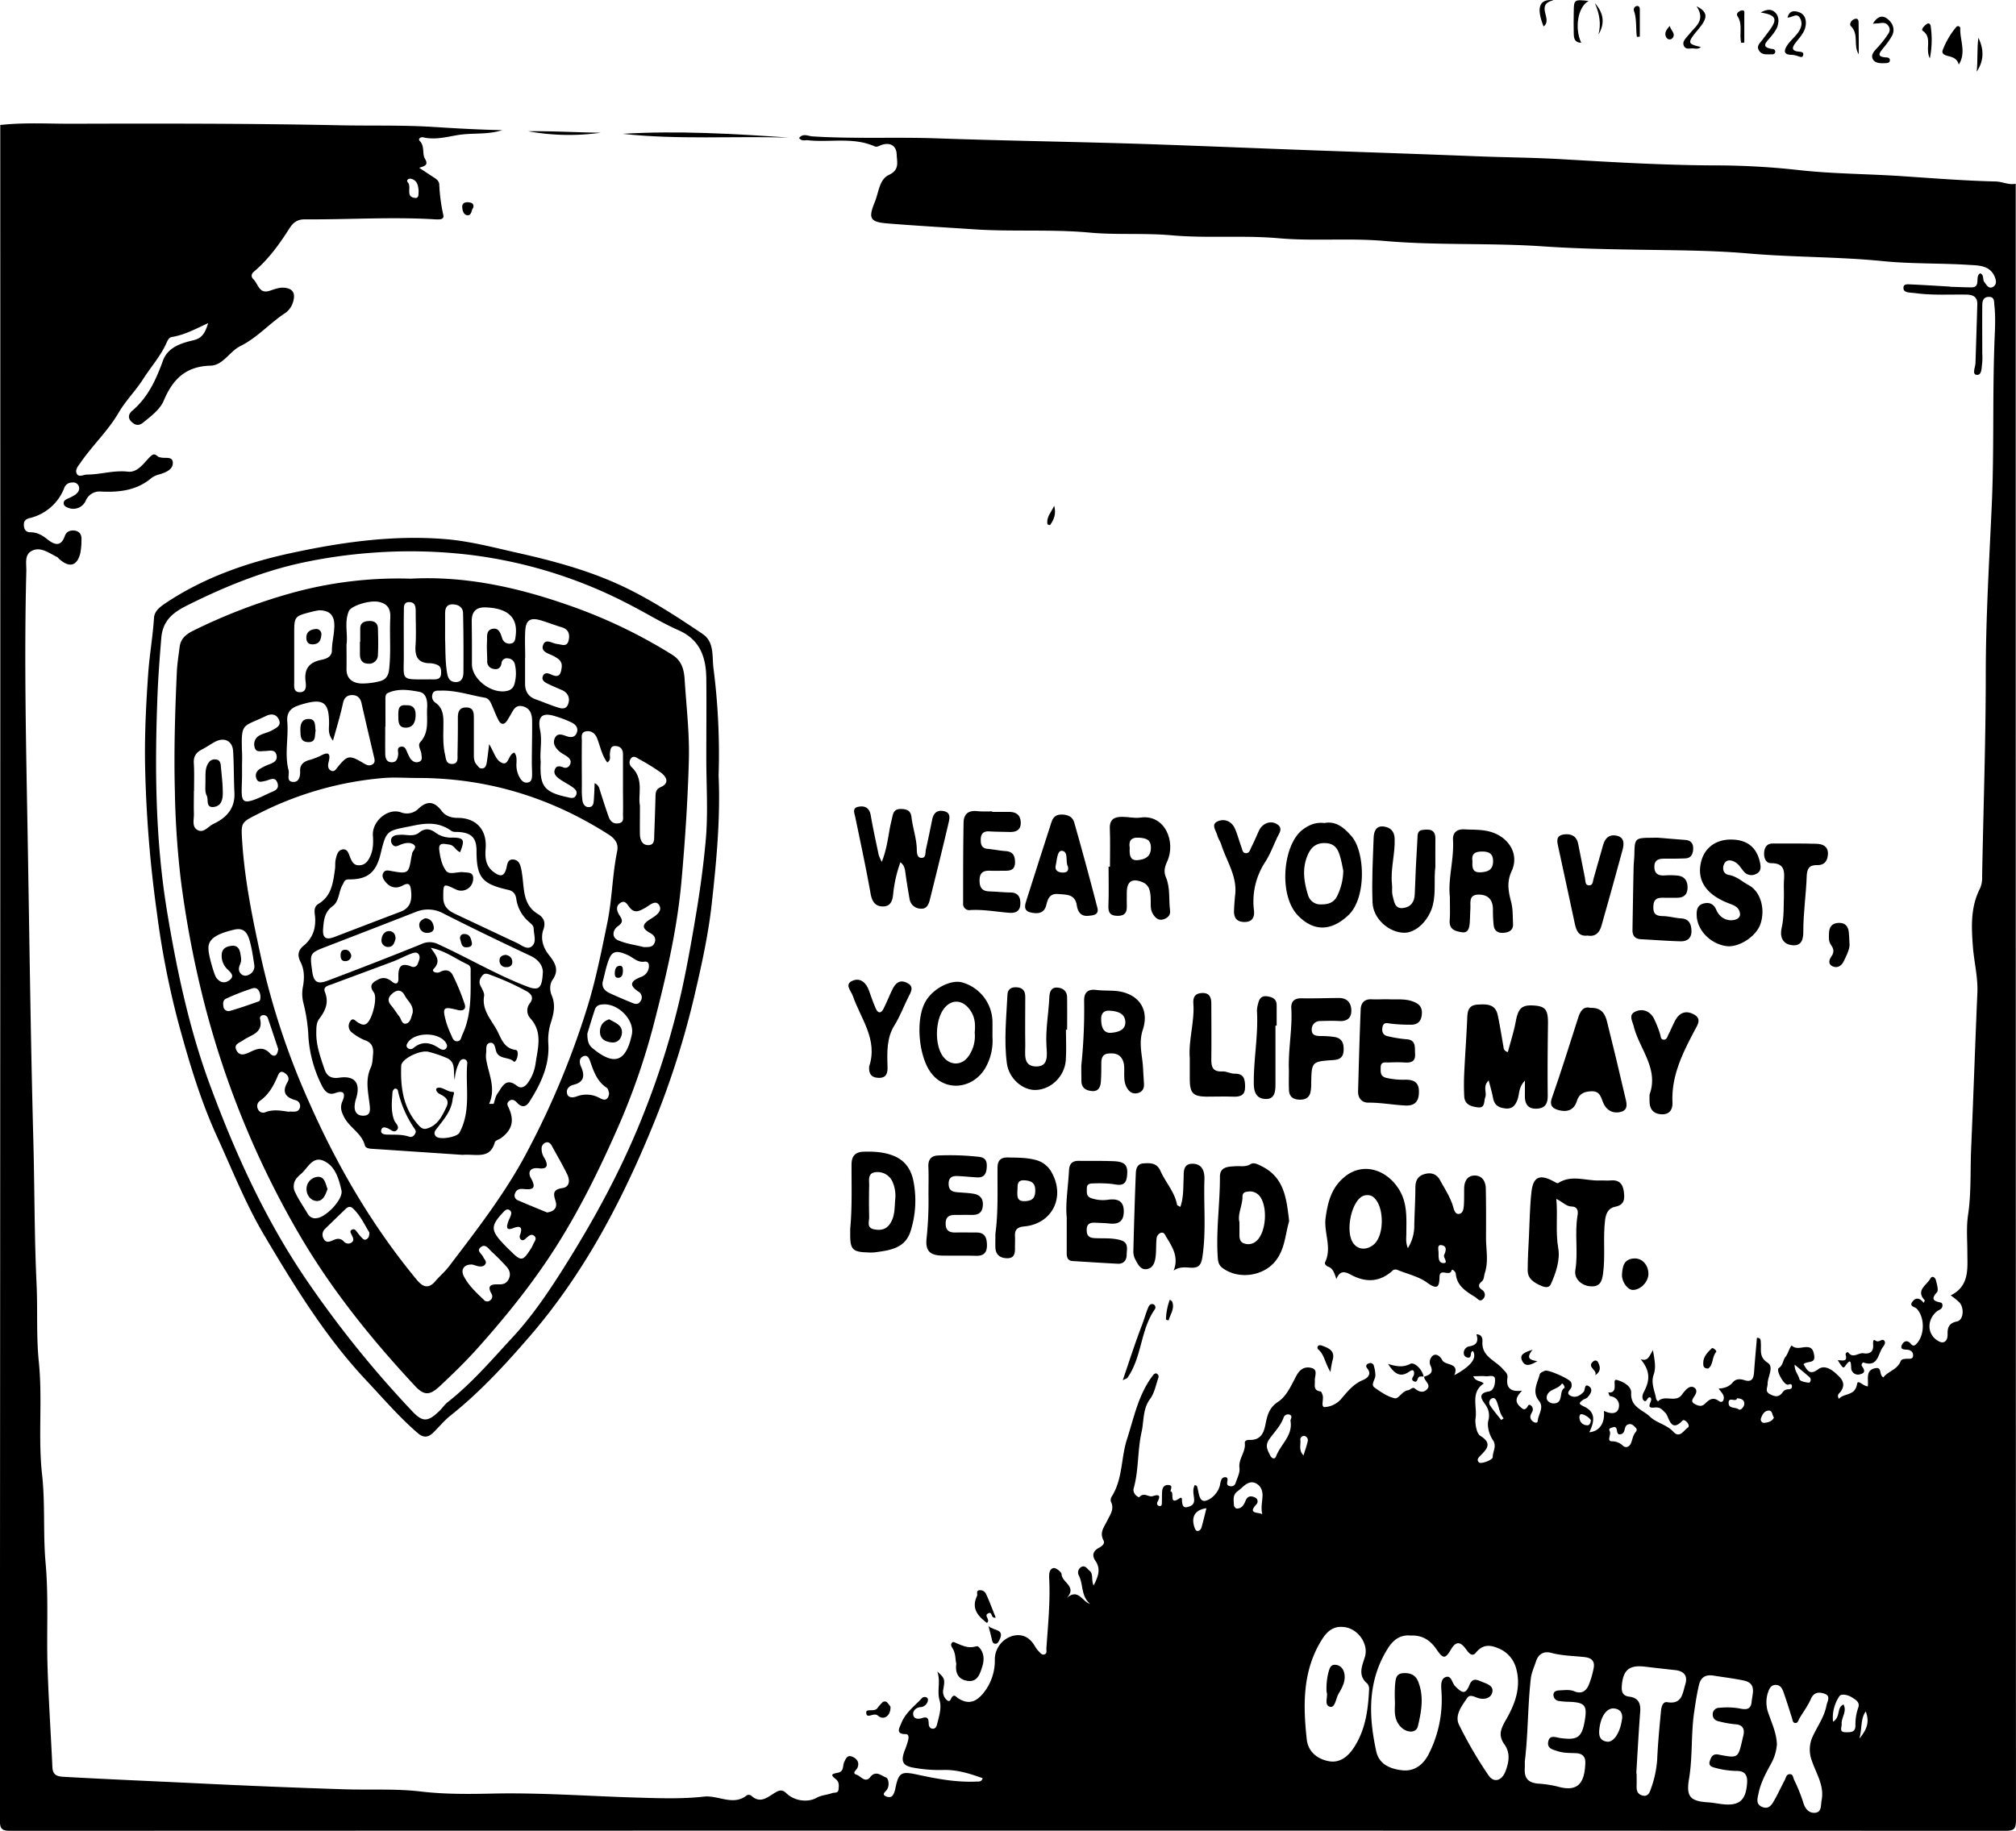 <svg xmlns="http://www.w3.org/2000/svg" viewBox="0 0 892.25 810.43"><title>pd</title><g id="Layer_2" data-name="Layer 2"><g id="Layer_1-2" data-name="Layer 1"><path d="M1,119c10.62-1.19,21.3-.52,31.93-.55,39.48-.12,79-.14,118.44.68,13.79.28,27.62-.14,41.38.73,10.11.65,20.21,1.22,30.36,1.42-6.42,2.13-13.16,1.1-19.68,2.18-5,.84-10.06,2.23-15.26,1-1-.24-2.47.64-1.53,1.59,2.32,2.34,1,5.58,2.29,7.83,1.71,2.88-.05,3.29-2.54,4.06,2.32,1.52,4.18,2.78,6.08,4,1.29.82,2.69,1.68,2.82,3.29a77.26,77.26,0,0,0,1.78,13.58c.58,2.3-2.11,2-3.66,1.95-19.23-1.16-38.46.15-57.68,0-3.29,0-5.14,1.46-6.8,4.08-4.43,7-9.28,13.66-15.64,19.06-1.34,1.14-1.32,2.35-.23,3.41,2.07,2,2.43,6.45,6.91,5.15,2.21-.65,4.28-1.64,6.74-1.42,3.85.35,4.89,2.47,4,5.82a9.12,9.12,0,0,1-3.53,5.34c-6.93,4.53-12.47,11-20,14.71-4.76,2.39-7.57,8.49-13.16,8.63-10.89.28-16.69,6-20.64,15.43-1.69,4-5.61,6.89-9.15,9.76-2.17,1.75-3.74,1-5.21-.42-1.63-1.55-1.28-3.4.36-4.79,7-5.91,10.57-13.81,13.63-22.22,2.14-5.9,8-7.74,13.46-9,4.35-1,5.36-4,6.55-7.6-5.28,2.41-10.31,5.21-16,6.13-1.5.23-2,1.71-2.56,2.88-2.62,5.77-6.9,10.51-10.25,15.79-3.21,5.06-7.71,9.52-10.8,14.82-4.71,8.08-11.59,14.47-16.84,22.1-1,1.46-2.62,3.13-1.71,4.93s3,.39,4.56.39c6,0,11.87-2,18.06-1.28,4.11.49,6.9-3.53,9.24-6,2-2.11,2.49-2,4.19-.61a3,3,0,0,0,1,.29c2,.64,5.57-.79,5.46,2.64-.1,2.83-3.16,4-5.76,4.83a10.65,10.65,0,0,0-3.6,1.57c-6.51,5.58-14.24,6.47-22.35,6.09a6.63,6.63,0,0,0-6.82,4,6,6,0,0,1-8,3.09c-.89-.34-1.87-.89-1.77-2.13.08-.95.85-1.37,1.6-1.75a22.66,22.66,0,0,0,3.5-1.81c1.21-.92,2.2-2.17,1.54-3.88a2.64,2.64,0,0,0-2.9-1.52,3.58,3.58,0,0,0-3.46,2.3A21.71,21.71,0,0,1,14.05,293c-1.81.48-2.62,1.21-2.61,2.95,0,1.9.8,3.35,2.87,3.33,3,0,5.33,1.34,7.62,3.18,3,2.39,5.94,3.43,7.66-1.57.68-2,2.57-2.63,4.48-2.32,2.12.35,3,1.95,2.87,4a32.37,32.37,0,0,1-.5,5.93c-1.45,5.74-4.76,6.63-9.3,2.68-.37-.33-.66-.81-1.09-1-3.55-1.69-7.21-4.72-11.16-2.63-3.31,1.75-2.27,5.73-2.36,9.07-1,38.66-.1,77.32.57,115.94.79,45.21,1.32,90.43,2.53,135.63.57,21.28.44,42.58,1.43,63.83.54,11.49-.17,23,1,34.42,1.7,16.64-.39,33.34,1.43,49.84,1.46,13.1.4,26.17,1.57,39.27,1.36,15.1.39,30.4.85,45.6.46,14.94,1.48,29.85,2.16,44.78.15,3.26,1.78,4.09,4.79,4.26,20.07,1.13,40.16,1.95,60.23,2.93q31.83,1.56,63.67,2.59c11.48.39,23-.34,34.39,1,10.67,1.25,21.28,1.14,31.88.91,21.07-.45,42.08,1.13,63.09,1.76,10.14.3,20.42.7,30.29-.41,6.44-.73,13,4.32,19.07-.63a2,2,0,0,1,1.89.2c3.9,3.65,7.09.82,10.26-1.15,1.88-1.18,3.35-1.81,5.25.06,3.43,3.39,9.42,4.32,13.51,2,2.12-1.19,4.46-1.17,6.63-2,1.16-.43,2.85.19,3-1.76.12-1.6.41-3.13-1.26-4.48-2.23-1.81-2.11-2.23.84-2.79s2.15-3.07,2.87-4.64c.88-1.94,1.53-3.45,3.86-2.38,2.07,1,3,2.68,2,4.9-.48,1-2.53,2.26-.41,2.94,1.9.6,3.87,3.89,6.09,1.1,2.56-3.22,5-.53,7.06.17,1,.33,1.79,3.77.07,5.75-.75.88-2,1.75-.14,2.59,1,.46,2.4.58,3.14-.64a9.13,9.13,0,0,0,1-2.81c1.45-7,2.51-7.72,9.45-6.23,8.77,1.89,17.56,3.58,26.61,3.13,1-.05,2,.27,2.6-1.48-5.71-2.05-11.48-3.87-17.62-3.64a63.23,63.23,0,0,1-12.9-1c-4.77-.8-5.81-2.65-4.1-7.36a40.24,40.24,0,0,0,1.61-4.71c.23-1,.52-2.82-1.07-2.81-4.72.05-2.66-3-2-4.68,1.83-4.8,6.05-7.83,9.41-11.47a2,2,0,0,1,1.81-.11c.87.46.72,1.39.37,2.19a3.52,3.52,0,0,1-3.12,2.13c-1.91.2-3.34,1.63-3.15,3.25.24,2.1,2.3,2.15,4,1.58,2.54-.86,2.81.55,2.87,2.5,0,1,.51,2.13,1.65,2.21,1.44.11,1.85-1.11,2.15-2.3.84-3.41,2-7,1-10.32-1.22-4.14.6-8.16-1-12.69,3.3,3,3.44,3.33,2.67,7.81a4.93,4.93,0,0,0,1.32,4.6c1.82,1.76,1.88-.55,2.7-1.31,1-1,1.72.22,2.5.72,4.26,2.71,7.5,2,10.82-1.8A22.86,22.86,0,0,0,441.17,798,10.92,10.92,0,0,1,449,787.84c4.42-1.16,7.71.7,9.95,4.61a12,12,0,0,0,1.8,2.35c.67.69,1.4,1.67,2.52,1.17s.67-1.73.73-2.66c.7-10.28,1.76-20.53,1.24-30.86-.09-1.88-.08-4.2,1.89-4.65,1-.23,3.57,1.72,3.59,2.72.07,3.66,7.06,5.4,2.28,10.54,5.08-4.49,6.85,1.62,10.33,2.59-4.12-3.46-2.91-8.66-5-12.6a2.8,2.8,0,0,1,1.36-3.85c1.54-.64,2.31.87,3.31,1.69,2,1.61.71,4.09,1.9,6.62,2-3.9,3.3-7.24.81-10.89-1.71-2.51-1-4.38,1.45-5.74,1.41-.78,2.91-1.78,2.07-3.41-1.83-3.53.39-5.92,1.73-8.71,1.25-2.6,3.28-5.15,1.55-8.43A2.91,2.91,0,0,1,493,726c4.84-7.79,4-17.07,6.67-25.25,3.13-9.69,5.11-20.15,11.7-28.52.25-.32.84-.69,1.16-.61a1.46,1.46,0,0,1,1,2c-1.08,3.15-1.71,6.69-3.61,9.26-3.36,4.51-2.69,9.77-3.79,14.66-1.85,8.22-1.22,16.82-3.5,25-.65,2.33,2.17,4.23,2.54,3.82,2.07-2.3,4.06.21,5.91-.4,2.74-.9,3.62-.33,2.14,2.43-.5.92-.18,1.77.75,1.93,1.21.21,1.11-.91,1.14-1.69.06-1.65,0-3.32.13-5,.14-1.42.89-2.62,2.5-2.6,2.4,0,1.37,1.62,1.16,2.81,2.06.06-1,6.53,4,3.1,1.31-.91,1.05.7,1.12,1.33.18,1.65.49,3.12,2.66,2.46,1.65-.49,2.85-1.18,2.7-3.45-.14-2-.85-4.21.32-6.25.39.19.84.26.92.47.92,2.53.77,7.16,3.81,6.51,2.49-.53,5.76-3.59,6.43-7.17.31-1.65.63-3.27,2.28-3.26s.82,1.71.85,2.76c0,.8.67,1.11,1.35,1.21a2,2,0,0,0,2.38-1.37c.72-2.2,2-4.56,1.73-6.67-.54-4.09,2.83-7.09,2.36-11-.13-1.15,1-1.49,2.16-1.45,4.37.13,6.07-2.44,6.88-6.36s1.43-7.73,5.66-10.48c3.92-2.56,5.92-7.51,8.22-11.72,1.55-2.84,3.72-4,6.51-3.31,3.11.76,1.46,3.59,1.57,5.52.11,2.1-.84,4.48,2.53,4.91.36,0,.68,1,.89,1.6.64,1.82-.93,5.29.94,5.33a10.58,10.58,0,0,0,7.25-3.57c2.87-3.38,5.46-6.68,9.78-8.46,1.63-.68,4-2.39,1.82-5.1-.86-1-.49-1.88.72-2.24a1.59,1.59,0,0,1,2.23,1.31,13.75,13.75,0,0,1,.62,4.35c-.2,1.68-2.08,3.77-.42,5,2.74,2,5.82,4.08,9,4.8,1.76.39,3.2-3.23,6-3.58.76-.09,1.94-1.57,2.87-.78,1.77,1.5,3.66,2.11,5.29.51,2.23-2.18-1.14-3.73-1.17-5.75l-.13.14c2.21-.88,4.57-1.53,3-4.91a3.73,3.73,0,0,1,1.08-4.56c1.78-1.14,3.47.81,4,1.91,1.38,2.8,7.86,1,5.42,6.81,7.41-4,10.12-7.56,8.29-10.68-1.68.22-.12,3.32-2.49,2.86a2,2,0,0,1-1.6-1.73,2.94,2.94,0,0,1,2.53-3.24c3.33-.55,4-2.38,3.07-5.31,2.7,0,2.71,2.35,2.65,3.22-.44,6.61,5.65,8.27,8.9,12,1.13,1.3,2.43,2.14,2.16,4.07-.6,4.16,1.11,6.33,6.49,5.65-2.76,2.87-3.42,4.87-.69,7.28,1.18,1,1.6,1.32,2.65.41.62-.54.77-2.21,2.1-1a2.22,2.22,0,0,1,.37,2.77c-.57,1.06-1.13,2.09-.46,3.27.77,1.35,2.84,2.08,2.95.67.23-3,3-5.9.54-8.93-3.2-4-.63-7.85.34-11.69.17-.7,1.45-1.27,2.34-1.61,1.49-.58,11,3.65,11.55,5.12a3.82,3.82,0,0,1,.21,1.92c-.22,1.39-2.95,2.81-.37,4.09,2.11,1,4.08,0,5.73-1.8.76-.84.19-4,2.52-2.3,1.74,1.3.47,3.38-.83,4.76-.53.57-1.48.72-2.12,1.21-1.84,1.4-1.75,1.74.6,2.86,4.5,2.14,5.19,5.55,2.32,11.38,4.43-.39,7-3.93,6.46-9.47,2.44,1.17,5.46,1.73,6.41-.81.88-2.35-.19-5.18-3.66-5.72-.35-.05-.56-1.05-.84-1.61,5.09.48,1.34-6.14,3.7-5.57s6.64,2.54,6.46,5.75c-.35,6.37,5.16,7.47,8.3,10.51,2.9,2.81,7.39,3.49,10.36,6.7,2.83,3.06,4.55-.58,6.48-1.89.67-.45.22-1.6-.35-2.25s-1.5-1.41-2.13-.74c-5.28,5.59-5.91-1.89-7.44-3.39s-2.23-2.74-4.9-2.45c-4.75.53-.15-3.23-1.84-4.45-1.36-.63-1.55,2.65-2.93,1.31-.93-.9-.59-2.55.07-3.78,2.92-5.43,2.66-9.56-1.42-14.48,3.34,1.14,3.79-1.47,5.45-4,.68,4.34,1.48,7.54.29,10.92-1.29,3.66.51,7.08,1.11,10.58.08.44.53.82.81,1.22,2.9-3.22,7.82.79,10.58-3a16.79,16.79,0,0,1,1.92-2.28c1-1,2.31-1.69,3.59-.84s1,2.22.21,3.51-2.11,2.67,0,3.74c1.4.69,2.89,1.44,4.53-.17s3.37-3.17,6.09-1.2c1.77,1.28,2.42-.69,2.18-1.94s-1.3-2.12-2.24-3.53c2.63-.18,4.71-.87,6.27-2.76,1.35-1.63,3.2-1.58,5.05-1,3.64,1.19,4.18-1,4.38-3.82.34-5,.82-9.92,1.24-14.91,2,0,1.65,1.5,1.73,2.52.23,3.09-.83,6,3,8.52,2.95,1.9,0,6.14,0,9.34,0,1.74-1.36,3.32,1.06,4.6,2.25,1.2,4,1.41,5.6-.87a3,3,0,0,1,2.56-1.3c.91,0,1.72-.43,1.54-1.49-.21-1.26-1-.65-1.84-.56-1.72.18-5.37-6.45-4-7.34,2-1.32,1.8-3.54,3-5s1.47-3.55,2.71-5c2.32,2.13,5,.31,7.51.78,2,.38,2.3,2.43,2.5,3.92.45,3.41-3.14,2-4.76,3.59,1.61,2.5,2.58,5.15,6.53,2.21,2.5-1.87,5.39-.27,7.62,1.72,2.45,2.18,4.89,4.37,2.39,8.08-.57.83-2,1.47-.85,3.3,2.28-2.65,7.15-1.16,8-6.53.36-2.3,2.73,1,4.77,1,.43-3-1.29-7.3,3.54-8.06,2.86-.45,1.32,3,3.34,4.12,2-2.71,6.1-3.35,7.62-7.09.45-1.11,1.55-1.06,2.55-1.16,1.22-.12,3,.45,3-1.58,0-1.45-1.08-2.35-2.65-2.45-1.33-.08-3.18-.06-2.36-2,.68-1.61,2.35-2.58,3.93-.67,1.11,1.34,1.85.91,2.78-.14,3.49-3.94,3.46-11.56-.09-15.32-.86-.91-3.52-1-1.91-3.12s3.44-1.54,4.94.51c.3-.58.61-1,.54-1.08-4.22-4.47.86-6.71,2.45-9.65.83-1.54,2.18-.46,2.47.74.42,1.76,1.27,4.37.45,5.3-2.78,3.15-1.5,3.88,1.71,4.58.86.18,1,1.72.26,2.59-.52.59-1.44.81-2.06,1.34-4.68,4-4.23,10.69,1.17,13.34,2.27,1.1,3.69-.63,3.63-3.12-.08-3,.5-5.07,4.19-5.81,2.84-.57,3.33-5.94,1-8.45a34.92,34.92,0,0,0-3.81-3.09c8.35-4.07,7.41-11.89,7.37-18.81,0-5.63-.52-11.27.32-16.85,1.45-9.76.93-19.6,1.36-29.39,1-22.93,1.76-45.88,2.75-68.81.31-7.05-1.5-13.84-2-20.78-.65-8.64-1-17.3,3.11-25.35a11.44,11.44,0,0,0,1-5.31c.1-6.16.24-12.32.38-18.48.55-23.63,1.22-47.24,1.23-70.88,0-25.41,1.56-50.8,2.7-76.17,1-23.48.28-46.93,1.12-70.37.2-5.64.62-11.27,0-16.91-.19-1.75.2-4-2.62-3.87-2.51.13-2.74,2.13-2.75,4-.06,7,0,14,0,21a29.21,29.21,0,0,1-.05,4.49c-.32,2-.06,5.35-2.54,5-2-.31-.47-3.39-.41-5.26q.43-13,.8-26c.1-3.33-2-4.21-4.85-4.25-7.49-.11-15,.36-22.46-.63-1-.14-2-.17-3-.31-1.21-.17-2.41-.6-2.37-2.05,0-1.66,1.54-1.6,2.63-1.55,6,.27,11.92.63,17.88,1,.17,0,.33.09.49.09,3,.09,6,.21,9,.25,4.59.08,1.36-5,4-6.23,1.8.8.91,2.75,1.81,3.89s1.87,3.25,3.85,2.11c1.68-1,1.44-2.78.73-4.47-2.09-5-7-5-11-5.23-12.74-.84-25.59-.41-38.28-1.67-19.84-2-39.77-1.68-59.61-3.4-10.34-.9-20.74-1.23-31.12-1.41-20-.34-40-.38-59.88-1.74-23.43-1.61-46.9-.36-70.22-2.4-15.65-1.38-31.29.18-46.82-1.2-15.81-1.4-31.65.1-47.36-1.3-12.11-1.09-24.25-.09-36.26-1.2-17.11-1.57-34.24-.31-51.33-1.46-12.75-.85-25.51-1.57-38.24-2.6-7.8-.63-8.46-2.33-5.5-9.58,1.73-4.24,1.93-9.91,6.23-11.91,4.83-2.25,3.51-5.68,3.43-8.91-.09-3.92-2.74-5.55-6.47-4.42-1.1.33-2.15,1.2-3.32.69-9.57-4.21-19.75-1.62-29.6-2.69-1.25-.13-2.68.55-3.81-1,1.73-2.21,4-.83,5.87-.71,18.45,1.17,36.93.22,55.39.88,32.58,1.15,65.18,1.55,97.76,2.7,23.05.81,46.11,1.78,69.18,2.62,23.92.86,47.84,1.65,71.75,2.61,12.47.5,24.95.56,37.39,1.28,23.24,1.35,46.45,2.74,69.75,2.76A334,334,0,0,1,797.35,139c15.19,1.66,30.43,1.64,45.62,2.67,13.73.93,27.45,2,41.22,2.34,2.95.07,5.76,1.66,8.81,1q0,362.17.12,724.35c0,4.26-1.11,4.75-5,4.75q-441.15-.17-882.31,0c-3.86,0-5-.51-5-4.76Q1.08,494.18,1,119ZM625.15,787.67c-4.43-.45-7.64,1.86-10,5.65-9.08,14.39-8.6,29.94-5.14,45.7,1.31,5.94,6.72,7.85,11.82,8.32,4.84.45,8.78-2.27,11.2-6.87a52.9,52.9,0,0,0,5.82-28c-.12-2.3-.55-5.41,1.73-6.36,2.65-1.1,2.9,2.49,4.26,3.9,3.4,3.5,4.7,3.62,6.41-.48,1.42-3.38,3.35-2.27,5.61-1.35s5.38,1.78,4.4,4.93c-.71,2.29-3.43,3-5.92,2.3-1.73-.46-3.85-1.95-5.07-.16-2.39,3.51-5.66,7.69-3.69,11.83a184.34,184.34,0,0,0,13,22.34c2.44,3.69,6,2.54,7.61-1.67s2.15-8.21-.47-11.89c-3-4.16-1.45-7.2.81-11.13,3.86-6.74,6.58-14,4.46-22.19a13.23,13.23,0,0,0-8.22-9.33c-3.55-1.48-6.74-1.61-9.65,2-1.86,2.31-3.44-.21-4.61-1.77-2.29-3.06-4.25-3.33-6.38.27-2.6,4.4-3.49,4.41-6.47.07C633.92,789.8,630.44,787.4,625.15,787.67Zm50.59,55.75c0,.83,0,1.67,0,2.5-.29,4.21.72,6.78,5.82,7.29a49.35,49.35,0,0,1,8.79,1.33c9.26,2.62,11.84-2,12.17-10.37.11-2.87-1.25-4.3-4.13-4.43-2.64-.12-5.3,0-7.91-.83-2.27-.72-5-1.18-4.37-4.3s3.23-1.87,5.29-1.58c7.76,1.1,9.65-.29,10.92-7.94,1.07-6.5,0-7.81-6.85-8.09a31.57,31.57,0,0,1-4.47-.34A2.76,2.76,0,0,1,688.4,814c0-1.76,1.51-2,2.86-2.07,2.15-.08,4.35-.44,6.42.43,3.15,1.32,5.2-.09,6.36-2.84a40.49,40.49,0,0,0,2.11-7.12c.72-3.22-.61-4.83-4-5.2-4.94-.54-9.94-.57-14.81-1.88-3.12-.84-5.56.48-6.63,3.73-.82,2.52-2,5-2.31,7.6C677,818.9,677.22,831.22,675.74,843.42Zm-80.47-59.54c-4.46-.44-7.22,2.19-9.31,5.53-8.65,13.76-8.4,29-6.72,44.3.61,5.57,5,8.86,10.16,9.64,4.49.69,8.08-2.1,10.63-6,5.13-7.78,6.34-16.57,6.77-25.57a3.86,3.86,0,0,0-.72-2.8c-4.31-3.6-2.46-7.59-1.15-11.74C606.83,791.27,601.6,784.19,595.27,783.88Zm163.66,21.47c-3.38-.39-5.33.86-6.15,4.33-.87,3.74-1.45,7.49-2,11.27-1.56,10-.69,20.25-2.38,30.28-1.31,7.79.57,9.79,8.56,10.28,2.15.14,4.27.6,6.42.83,7.41.8,10.26-1.85,10.74-9.49.23-3.68-1.21-5.3-4.8-5.25a37.5,37.5,0,0,1-9.36-1.39c-1.64-.39-3-1-2.35-3,.59-1.66,1.21-3.37,3.85-2.85,9.45,1.87,8.61,1.41,11-8.42.66-2.73-.12-4.87-3.71-5a46.66,46.66,0,0,1-6.85-1.22c-1.88-.34-3.09-1.35-3-3.35a2.86,2.86,0,0,1,3-2.72,33.56,33.56,0,0,1,8.45.21c3,.64,5.44.92,5.78-2.91.31-3.57,2.31-8.09-3.42-9.36C768.16,806.64,763.52,806.1,758.93,805.35Zm28.38,30.51a20.62,20.62,0,0,1-2.52,8.41c-2.33,4.23-4.64,8.5-5.62,13.29-.44,2.17-1.35,4.8,1.67,6s4.26-1.14,5.4-3.12c1.66-2.88,3-5.94,4.58-8.86.52-1,.64-2.46,2.09-2.54,1.62-.1,1.56,1.58,2,2.48A71.21,71.21,0,0,1,799,861.66c.83,2.86,2.61,4.68,5.19,4.47,3-.23,2.49-3.35,2.91-5.55,1.28-6.56-2.48-11.9-4.38-17.66a13.73,13.73,0,0,1,.44-10.59c2.08-4.51,5.12-8.61,6.07-13.62.35-1.81,2-4.23-.66-5.22-2.2-.82-4.78-1.07-6.2,2.2-1.31,3-3.35,5.74-5.06,8.59-.5.82-.63,2.14-1.84,2.1s-1.21-1.32-1.51-2.25c-1.2-3.79-2.38-7.6-3.71-11.35-.55-1.54-1.31-3.2-3.34-3.25-2.33-.06-3,1.74-3.61,3.52a14.1,14.1,0,0,0,.33,9.26C785.15,826.69,787.16,831,787.31,835.86Zm-62.23,12.83h.14c0,1.83.06,3.66,0,5.49-.09,2,.37,3.7,2.53,4.29,2.5.69,3.25-1.31,3.81-3a47.32,47.32,0,0,0,2.77-13c.31-7.09,1-14.17,1.66-21.24.17-1.8.68-4.41,2.82-4.06,6.56,1.08,6.72-3.91,7.94-7.8s-.54-6-4.55-6.42c-4.45-.46-8.9-1-13.34-1.51-6.85-.83-9.61,1.46-10.17,8.28-.22,2.63.17,4.62,3.3,5,3.91.5,5.11,2.88,4.82,6.65C726.11,830.48,725.63,839.59,725.08,848.69ZM657.57,676.11c-6,3.91-2.78,10.32-3.65,15.56-.24,1.44.24,6.43,2.11,7.58,5.51,3.38,2.85,5.93,0,8.84-.86.9-1.74,1.79-.58,2.93.89.87,6.16-1.08,6.11-2.37-.09-2.49,1.95-4.7,0-7.59-1.55-2.31-2.56-5.84-2-8.45a8.07,8.07,0,0,0-1.16-7c-1-1.61-4.41-5.09,1.44-6,2.29-.38,2.81-3.47,2.71-5.37-.12-2.27-2.62-1.21-4.11-1.36-1.7-.16-3.43,0-5.54,0C654,675.39,656.22,674.72,657.57,676.11ZM816.81,818.19c1.62,3.14-1.07,5.79-.84,8.69.1,1.29-1.29,3.59,1.72,3.59,2.18,0,4.43.21,4.38-3.09a22.21,22.21,0,0,1,1.26-7.84c.9-2.54-1.56-3.68-3-4.61s-4.56-1.71-5.39-.37a17,17,0,0,0-2.79,11.25C815.68,823.67,813.58,819.54,816.81,818.19Zm-98,6.24c.23-2.52-.87-4.15-3.44-4.47-3.32-.41-6,3.38-6.64,9.08-.29,2.7,0,5.05,3.31,5.6C715.05,835.13,718,830.65,718.79,824.43ZM559.56,734c-.68-2.68-.08-5.22.08-7.78s-.65-4.74-2.86-5.9-4.14,0-5.84,1.5a26,26,0,0,1-2.27,1.93c-2.37,1.65-1.77,4.08-1.64,6.34,0,.49.73,1.32,1.15,1.34,2.45.09,3.27-1.78,4.07-3.66.88-2.08,2.62-1.93,4.16-1.18a1.87,1.87,0,0,1,.52,3C552.8,734.08,558,732.88,559.56,734ZM572,692.39c.35-.82.89-2-.33-2.5a2.09,2.09,0,0,0-2.75,1.48c-1.36,3.6-4.1,6.31-6.24,9.34s-.7,5,.4,7.3c.51,1.08,1.95,2,2.59.3C567.68,702.94,573.28,699.09,572,692.39Zm143,3c-.78.32-2.41.44-1.72,1.69.88,1.62-1.45,4.48.93,4.61a6.89,6.89,0,0,1,5,2c1.17,1.08,2.86.5,3.56-1.29.61-1.54.86-3.35,1.85-4.57s.74-1.64-.22-2.59-1.75-1.46-3-1c-2,.73-.87,3.62-3,4.26C715.53,699.36,717.47,695.09,715.06,695.36ZM534.83,731.31c-4.83.64-6.74,3.57-5.44,8,.22.73.6,1.82,1.13,2,1.06.31,1.87-.6,2.15-1.57C533.43,737.08,534.05,734.39,534.83,731.31ZM693.37,678c-.1-1.11-1-2.24-1.33-1.72-1.76,2.55-6.09,2.26-6.62,5.75-.29,1.93,1.9,3,3.32,2.89C693.08,684.59,690.65,679.47,693.37,678ZM186.17,148.17c-.22-2.27-.52-4.65-3.34-5.35-1.16-.29-2.3.64-1.43,1.61,1.82,2-1.26,6.38,3.14,6.85C186.43,151.49,186,149.54,186.17,148.17Zm609,519.55c-.16,2.76,1.61,4.34,2.14,6.53.21.83,2.69,1.37,4.18,1.48.59,0,1.23-1.56.3-2.4C799.59,671.39,797.33,669.58,795.12,667.72ZM786,691.21c-.83-1.1-.63-3.13-2.22-3.13-2,0-3,1.83-3.56,3.57a1.48,1.48,0,0,0,1.74,1.84C783.55,693.32,785.14,692.85,786,691.21Zm-16.34-8.56c-.4,2-3.85-1-3.72,2.14.1,2.59,3,1.67,4.42,2.73.95.7,2.39-1.06,2.51-2.29C773,683.47,771.7,682.71,769.65,682.65ZM577.79,707.94c.65-2.12,1.42-4.22,1.89-6.38a1.9,1.9,0,0,0-1.52-2.25,1.62,1.62,0,0,0-1.75,1.92C576.6,703.42,575.61,705.7,577.79,707.94Zm87.49-15.69,1.09-.71c-1.77-2.11-2-4.74-2.92-7.14-.37-1-1-2.45-2.46-1.62a2.16,2.16,0,0,0-.58,3.1C661.88,688.1,663.64,690.14,665.28,692.25Zm158.53,141c3.73-4.36,4.41-7.77,2.81-12C824.19,824.74,825.1,828.8,823.81,833.27ZM705,692.32a7.07,7.07,0,0,0-3.92-2.62c-1.06-.19-1.21.83-1.15,1.68a3.36,3.36,0,0,0,3.13,3.19C704.23,694.76,704.8,694,705,692.32Z" transform="translate(-0.88 -63.67)"/><path d="M318.92,407c.85,18.81-.94,37.88-3.05,56.89-1.52,13.68-4.51,27.16-7.66,40.61a378.84,378.84,0,0,1-18.16,56.85c-13.73,33.66-30.49,65.7-54.45,93.55-11,12.75-22.27,25-35.45,35.49-2.72,2.16-4.94,4.94-7.44,7.38-2.19,2.14-4.26,2.59-6.94.28-8.21-7.07-15.23-15.29-22.61-23.14-18.23-19.36-32-41.92-45.47-64.65-8.11-13.73-14-28.66-20.61-43.15-7.59-16.54-12.7-33.94-17.44-51.41a382.32,382.32,0,0,1-9.37-48.36,548.51,548.51,0,0,1-5.18-65c-.24-13.45.43-26.95,1.37-40.38.57-8.26,2.05-16.46,2.58-24.76.19-3,2.58-4.83,5-6.46,16.85-11.28,35.73-17.92,55.23-22.15,22.56-4.89,45.48-8.18,68.74-6.27,10.94.9,21.56,3.75,32.22,6.14,16.23,3.65,32.29,8,47.37,15.28,12,5.79,23.14,13.08,34.17,20.5,5.36,3.6,4.21,9.88,4.86,15.07A298.22,298.22,0,0,1,318.92,407Zm-5.44-8c0-11.66.12-23.32,0-35-.13-9.25-2.64-17.07-12.19-21.3-7.43-3.28-14.4-7.59-21.63-11.32a206.34,206.34,0,0,0-70.46-22.06,223.81,223.81,0,0,0-43.14-1,227.34,227.34,0,0,0-31.55,4.47c-17.68,3.83-34.29,10.66-50.39,18.67-5.87,2.92-11.17,6.3-11.85,14.59s-1.35,16.83-1.68,25.29c-1.26,32.08-1,64,4.24,95.87,4.33,26.13,9.83,52,19,76.81,11.25,30.45,24.64,59.9,43.15,86.93a469.92,469.92,0,0,0,46.24,57.32c4.7,5,6.94,4.92,12,.11,1.32-1.26,2.35-2.85,3.77-4,10.78-8.46,19.65-18.89,28.87-28.86,8.45-9.12,15.51-19.55,22.19-30.09,13.91-22,26.28-44.75,35.79-69a358.28,358.28,0,0,0,16.87-54.75c2.48-11.36,4.47-22.77,6.38-34.23,1.83-11,3.28-22,4.24-33C314.27,422.71,313.47,410.82,313.48,399Z" transform="translate(-0.88 -63.67)"/><path d="M592.34,629.86c-.88-2.54-1.36-4.66-3.73-5.53-.82-.31-1.62-1.18-1.27-1.91,3.21-6.6-.74-13.25.27-19.92,1-7,2.61-13.18,8.45-17.94,8.05-6.55,18.36-3.2,23.82,5.34,4,6.18,3.44,13,3.42,19.82,0,1.91-.37,3.86.68,6.46a18.8,18.8,0,0,0,2.84-10.4c.13-5.49.47-11,.49-16.47,0-3.09,1.13-5.13,4.17-5.95s5.33.12,6.77,2.79c2.12,3.92,4.66,7.65,5.85,12,.34,1.24.85,2.94,2.34,2.89,1.81-.06,2.16-2,2.29-3.38.22-2.65.12-5.32.17-8,.05-3,1.35-5.52,4.46-5.62,3.36-.11,5,2.4,5.11,5.61.15,7.32.13,14.65.1,22,0,5.22,1.19,10.46-.56,15.66-.41,1.22-.21,2.66-1.32,3.62-1.68,1.44-1.67,2.49.29,3.84a2.55,2.55,0,0,1,.19,4c-1.37,1.38-2.37-.29-3.39-.93-4-2.49-8.11-4.88-8.59-10.34-.09-1-1.68-2.19-1.81-1.61-.74,3.25-5.31-1.19-5.39,3s-.75,6-5.4,2.62c-3.82-2.8-8.87-3.9-13.38-5.74a2,2,0,0,0-2.25.59c-5.5,4.82-11.43,5.1-17.8,1.8C596.77,626.87,594.07,625.44,592.34,629.86Zm12.92-37.09a5.36,5.36,0,0,0-1.69.59c-4.89,3.12-7.2,15.64-3.82,20.52,2.16,3.13,5.85,3.17,8.75,1,5-3.72,4.94-15.32,1.49-19.92C608.93,593.57,607.84,592.46,605.26,592.77ZM640,619.28c.79-1.79,1.49-3.88-1-4.4-2-.41-1.57,1.59-1.47,2.81.16,2-.43,5.08,2.28,5.1C642,622.8,639.67,620.47,640,619.28Z" transform="translate(-0.88 -63.67)"/><path d="M675.79,542c-2.9,3.06-2.39,5.92-3.26,8.34s-2.2,4.35-5.37,4-4.93-1.54-5.5-4.7c-.42-2.39-1.15-4.71-1.91-7.7-2.76,2.64-.71,5.27-1.51,7.45-.7,1.89,0,4.89-3.31,4.47-2.8-.34-5.81-1.15-6-4.82-.18-3.48-.17-7,0-10.47.38-8.13,1-16.25,1.33-24.38.13-3.19.69-5.56,4.5-5.81,4-.26,7.94-.38,9,4.67,1,4.7,1.73,9.45,2.56,14.18a2.27,2.27,0,0,0,1.92,2.14c1.2-4.55,2.65-9,3.52-13.66,1.11-5.91,2.75-7.42,8.65-6.88,4.59.42,5.66,2.15,5.58,8.1-.14,10.6-.24,21.21-.11,31.82,0,3.47-1.12,5.42-4.63,5.68-3.86.28-5.45-1.8-5.48-5.42C675.78,547.07,675.79,545.1,675.79,542Z" transform="translate(-0.88 -63.67)"/><path d="M689.69,594.37c.69,7.89-.43,14.77.87,22,.85,4.78-1,10.83-3.36,15.86-.75,1.63-2.63,1.31-4,.71-3.12-1.34-6.21-3-6.19-7,0-5,.32-10,.56-14.93.32-6.64.37-13.31,1.13-19.89s3.71-7.73,9.59-4.61c.71.38,1.81,1.11,2.2.86,6-3.89,12.35-.86,18.51-1.15,1.5-.07,3,.13,4.49,0,3.73-.41,5.6,1.28,6.07,4.9.42,3.23.35,5.93-3.83,6.73-2.91.56-4.06,2.8-4.45,5.78-1,7.88.15,15.8-.9,23.7-.49,3.75-1.45,6-5.53,5.75s-7.37-3.45-6.76-7.09c1.35-8.09-.4-16.28,1-24.36.33-1.86,0-3.85-2.62-3.88C694.14,597.73,692.7,595.9,689.69,594.37Z" transform="translate(-0.88 -63.67)"/><path d="M523.28,597.93c1.47-4.16,1.24-8.23,1.44-12.3.13-2.73-.5-6.82,3.92-6.81,4.15,0,5.43,3.1,5.3,6.94-.39,11.45.84,22.92-.9,34.38-.57,3.71-1.81,4.9-5.28,4.69-2.42-.14-5-.5-7.45,1.31,2.35-5.91-.46-10.37-3.23-14.85-.59-1-1-2.34-2.5-1.87a3,3,0,0,0-1.84,2.78c-.27,2.62-.07,5.29-.42,7.89-.31,2.32-1.07,4.86-3.74,5.35-2.83.53-4-2-5.1-4a7.55,7.55,0,0,1-1-3.81c.29-11.56.63-23.11,1.1-34.66.08-2,.65-4.1,3.3-4.3,3.07-.24,6-.25,7.57,3.26,2.24,5.12,6.35,9.33,7.37,15.06C521.92,597.3,522.59,597.49,523.28,597.93Z" transform="translate(-0.88 -63.67)"/><path d="M571.44,604.25c-1.76,5.77-1.79,12.6-6.36,18-5.53,6.58-16.63,7.85-23.35,2.53-1.49-1.18-1.76-2.7-1.88-4.4-.85-12,1-23.89.95-35.85,0-4.57,4-4.41,6.94-4.62,2.24-.16,4.39.46,6.62-.91,1.57-.95,3.35.16,5.08,1C569.35,585,570.28,594.34,571.44,604.25Zm-22,.51c0,2.31,0,4,0,5.61s.3,3.08,1.94,3.69a5.36,5.36,0,0,0,5.19-.73c4.82-3.57,5.63-16.07,1.49-20.56a5.51,5.51,0,0,0-5-1.6c-1.33.11-2.26.64-2.27,2.07C550.84,597.35,548.47,601.19,549.46,604.76Z" transform="translate(-0.88 -63.67)"/><path d="M391.14,445.2c2.72-6.88,2.89-12.91,4.38-18.61.54-2.11.54-4.83,3.94-4.81,2.62,0,4.47.54,4.84,3.68.55,4.77,2.25,9.36,2.34,14.22,0,1.52.18,3.57,1.81,3.73,2.41.23,1.88-2.24,2.21-3.7,1-4.38,1.89-8.78,2.78-13.18.59-2.91,2.12-4.47,5.25-3.78s2.45,3.32,2,5.23c-2.63,11.3-5.44,22.57-8.24,33.83-.53,2.15-1.39,4.37-4.17,4.08a5,5,0,0,1-4.84-4.28c-.66-3.75-1.29-7.52-1.8-11.29-.25-1.85-.45-3.63-2.26-4.94a58.14,58.14,0,0,0-3.14,13.5c-.25,2.91-.8,6-4.52,6.05-3.5,0-4.91-2.19-5.54-5.74-2-11.29-4.43-22.52-6.76-33.75-.41-2-1.53-4.15,1.56-4.68,2.85-.5,4.71.66,5.28,3.82,1,5.88,2.31,11.72,3.52,17.56A23.67,23.67,0,0,0,391.14,445.2Z" transform="translate(-0.88 -63.67)"/><path d="M615,506c3.94.24,7.9-.44,11.79,1.22,2.88,1.23,3.68,3,3.33,5.84-.38,3.05-2.17,4.32-5.12,4.2a67.87,67.87,0,0,1-8.93-.5c-1.81-.32-2.93-.41-3.32,1.58s.18,3.64,2.48,4.06a53.87,53.87,0,0,0,7.81,1.28c4.69.18,3.94,3.43,4.13,6.4.25,3.64-1.83,4.08-4.7,3.91-2.33-.14-4.67-.09-7,0-1.57,0-3.53-.47-3.52,2.22,0,2-.29,3.9,2.51,4.6a32.74,32.74,0,0,0,8.41.8c3.36,0,5.92.88,6,5,.1,4.24-1.44,6.67-6.07,6.43-5.47-.29-10.87-1.31-16.38-1.27-2.79,0-4.56-2-4.48-5,.34-12.12.66-24.24,1.16-36.35.12-2.77,1.68-4.6,4.91-4.39C610.29,506.13,612.63,506,615,506Z" transform="translate(-0.88 -63.67)"/><path d="M642.57,460.68c-.89-8.07,1.89-16.53,1.39-25.21-.18-3.07,1.57-4.85,5-4.67,3.65.2,7.28,0,10.91.9,8.44,2.07,13.64,9.83,10.05,17.55-2.37,5.09-1.35,9.34-.2,13.84.81,3.17.62,6.25.81,9.39.18,2.83-1.53,3.83-3.93,4.1s-4.34-.6-4.64-3.3a62.31,62.31,0,0,1-.33-7c0-4.3-2.13-6.63-6.37-6.59-4.44,0-3.46,3.55-3.61,6.24-.12,2-.14,4-.27,6-.15,2.25-.57,4.87-3.44,4.42-2.57-.4-5.71-1-5.46-5.1C642.73,468,642.57,464.61,642.57,460.68Zm10-15.69c-.15,2.81,0,5.11,3.85,4.81,3.06-.24,5.16-1.14,5.27-4.61s-1.58-4.6-4.93-4.57S652.08,441.81,652.58,445Z" transform="translate(-0.88 -63.67)"/><path d="M767.08,435.31c7.07.06,11.29,3.42,12.75,10.16.45,2.07.52,4.12-1.82,5.1a4.32,4.32,0,0,1-5.41-1.19c-1.17-1.4-2.17-3.13-3.65-4-1.63-1-4.08-1.53-5.07.91-.78,1.93-.35,4.26,2.22,4.7,3.45.59,5.89,3,8.76,4.53,5.37,2.88,7.42,10.82,5.12,17.31-1.92,5.45-9.56,10.37-15,9.65-6.85-.92-12.7-6.7-13.14-13.11-.16-2.39,0-4.89,2.85-5.71,2.5-.71,4.58,0,5.72,2.61a8.1,8.1,0,0,0,1.26,2.15,6.78,6.78,0,0,0,7,2.41c1.26-.32,2.53-1.17,2.3-2.83-.38-2.74-2.5-3.53-4.79-4.39-8.82-3.33-13.16-8.55-12.9-15.16C753.67,440.41,759.07,435.23,767.08,435.31Z" transform="translate(-0.88 -63.67)"/><path d="M704.82,509.83c4.84-.21,6.46,2.68,7.31,6.08q4.11,16.44,7.94,33c.57,2.48,1.8,5.86-1.59,6.88s-6.57-.37-8.1-4.1c-1-2.39-1.39-5.09-5.18-4.95-3.27.12-5.46,1.11-6.42,4.3-1.22,4.07-4.37,5-7.87,4.1-2.22-.58-4.51-1.63-3.21-5.35,4.13-11.76,7.83-23.67,11.63-35.54C700.3,511.17,701.72,509,704.82,509.83Z" transform="translate(-0.88 -63.67)"/><path d="M473,602.5c-.64-5.9.62-13.3,1-20.73.15-2.88,1.4-4.27,4.3-4.23,5.16.06,10.31-.06,15.46.15s6.53,1.88,5.89,6.85c-.57,4.52-3.56,3.7-6.69,3.21a55.47,55.47,0,0,0-8-.23c-1.56,0-3.1.11-3.06,2.27,0,1.63-.31,3.38,1.77,4.2a15.66,15.66,0,0,0,7.83.73c3.69-.44,6.68.3,6.75,5,.06,4.33-2,6-6.17,5.57-2.14-.23-4.31-.27-6.46-.37s-3.82.37-3.78,3.24c0,2.61,1.14,3.47,3.58,3.59,3.79.19,7.58-.2,11.38.88s2.73,4.05,2.73,6.45-1.33,4.17-4,4c-6.61-.34-13.23-.78-19.84-1.18-2.55-.16-2.71-2-2.7-3.91C473,613.39,473,608.74,473,602.5Z" transform="translate(-0.88 -63.67)"/><path d="M479.44,535.46a239.2,239.2,0,0,0,1.26-28.83c-.06-3.51,1.55-5.21,5.29-4.75,2.63.33,5.31.23,8,.39,10.1.62,15.86,7.54,12.69,17.2-2,6.09-.18,11.37.1,17,.12,2.31.27,4.63.41,7,.13,2.12-.81,3.63-2.85,4.09-2.23.51-3.74-.57-4.83-2.58s-1.06-4.14-1.07-6.31c0-2,.18-4-.75-5.88-1.37-2.76-3.83-3-6.39-2.74s-3,2.23-3,4.39c0,2.67,0,5.33-.19,8-.15,2.38-1.1,4.45-3.87,4.21s-4.8-1.4-4.74-4.65C479.47,539.8,479.44,537.63,479.44,535.46Zm8.81-20.67c0,3.85,1.21,6.34,4.44,6.06,2.8-.25,6.46-1.07,6.24-4.92s-3.7-4.65-6.9-4.86S488.2,513,488.25,514.79Z" transform="translate(-0.88 -63.67)"/><path d="M587.06,428c5.2-1,8.76,2.12,12.05,5.92,5.91,6.84,6.61,27.12-1.35,34.76-7.48,7.17-15.43,7.63-22.56.11-8.61-9.1-6.47-31.47,2.32-37.94C580.37,428.76,583.21,427.55,587.06,428Zm8.33,21.07c-.36-1.66-.7-3.79-1.29-5.85-.88-3.11-2-5.89-6-6.29s-6.62,1.24-8.26,4.82c-2.82,6.1-1.9,12.24,0,18.26a5.61,5.61,0,0,0,5.66,4c3.1.05,5.59-.68,7.09-3.51A26.08,26.08,0,0,0,595.39,449.08Z" transform="translate(-0.88 -63.67)"/><path d="M492.13,447.37c0-5.65.17-11.31-.06-16.95-.17-4.19,2.16-5.2,5.57-5.16,2.65,0,5.37.71,7.94.33C516.5,424,521.42,436.36,517.46,445c-1.13,2.48-1.64,4.5-.56,7,2,4.72,1.19,9.85,1.83,14.77.29,2.23-1.36,3.42-3.14,3.92-2,.57-3.44-.78-4.45-2.43-1.4-2.28-.82-4.85-1-7.31-.17-2.91-.61-5.64-3.87-6.88-4.36-1.66-6.59-.23-6.68,4.42,0,2.16-.08,4.32,0,6.48.08,3-1.28,4.18-4.24,4.11s-4-1.25-3.91-4.31c.24-5.81.07-11.64.07-17.46Zm8.75-8.33c-.19,2.91.05,5.73,3.56,5.38,3-.29,5.84-1.38,5.81-5.47,0-3.7-2.16-4.24-5.16-4.46C501.34,434.22,500.36,436,500.88,439Z" transform="translate(-0.88 -63.67)"/><path d="M734.43,434.48c3.45.28,7.9.66,12.36,1,2.49.19,3.56,1.63,3.46,4-.1,2.14-.81,4-3.37,4.16-3.15.15-6.31.14-9.47.14-2.43,0-4.31.56-4.33,3.52s1.6,4.07,4.44,3.9a32.26,32.26,0,0,1,6,.08c2.92.38,4.26,2.32,4.24,5.22,0,3.06-1.56,4.59-4.63,4.58-1.83,0-3.66,0-5.49,0-2.66-.06-4.85,0-5,3.75-.17,3.43,1.17,4.32,4.27,4.37,2.63.05,5.25.83,7.89,1,3.48.17,4.53,2.26,4.69,5.24.18,3.42-1.78,5-4.88,4.91-5.8-.15-11.6-.62-17.4-.91-2.69-.13-3.87-1.55-3.82-4.15.15-8.94.29-17.88.48-26.82,0-2.33.33-4.64.37-7,.09-6.45.47-6.88,6.73-6.94Z" transform="translate(-0.88 -63.67)"/><path d="M377.17,607.62c.9-9.46.55-19,.59-28.44,0-3.57,1.47-5.56,5.33-5.69,4.54-.14,9,.11,13.24,1.8,5,2,7.63,5.79,8.73,10.75a44.8,44.8,0,0,1-1,22.08c-2.33,8.25-9.27,9-16.11,9.93a22.71,22.71,0,0,1-3.5,0c-6.05-.18-7.26-1.42-7.28-7.45Zm19.91-12.92a15.38,15.38,0,0,0-1.15-7.81,7.2,7.2,0,0,0-7.69-4.31c-3.5.45-2.61,3.7-2.68,6-.12,4.64-.11,9.28,0,13.91,0,2-1.17,4.62,2,5.32,2.93.64,5.54.23,7.37-2.63C397,601.94,396.76,598.28,397.08,594.7Z" transform="translate(-0.88 -63.67)"/><path d="M440.13,522.67a24.18,24.18,0,0,1-2.32,12.16c-5,10.87-18.63,12.91-25.28,3.18-5.17-7.54-6.55-23.58-1.83-31.33,3.4-5.57,11-9.43,15.95-8.15a18.42,18.42,0,0,1,13.48,17.19C440.16,517.55,440.13,519.38,440.13,522.67Zm-7.86-1.93c.33-3.27.17-6.23-1.4-8.95-3.2-5.53-8.52-6.3-12.12-1.74-3.89,4.92-4.3,15.57-.79,20.87,3.09,4.65,8.77,4.68,11.78,0A15.45,15.45,0,0,0,432.27,520.74Z" transform="translate(-0.88 -63.67)"/><path d="M411.81,592.55c0-4.16.13-8.32-.05-12.47-.13-3.15,1.31-4.82,4.25-4.91a115,115,0,0,1,18.36.62c2.91.39,3.37,2.22,3.23,4.61-.15,2.63-1.05,4.61-4.12,4.46s-5.94-.49-8.92-.6c-2.26-.09-3.82.66-3.83,3.39s1.37,3.55,3.65,3.76c2.47.23,5,.28,7.42.7,3.15.53,4.47,2.6,4,5.76-.4,3-2.4,3.67-5,3.61-2.33-.06-4.66,0-7,0-2.77-.08-4.46.81-4.39,4s1.92,3.85,4.61,3.78c3-.07,6,0,9,0,3.87,0,4.63,2.43,4.67,5.62,0,3.36-1.5,4.79-4.88,4.69-5-.14-10,0-15-.09-5.57-.15-7.49-2.22-6.81-7.95A157.28,157.28,0,0,0,411.81,592.55Z" transform="translate(-0.88 -63.67)"/><path d="M636.15,447.39c-.72,5.62.3,11.28-1.11,16.9-1.65,6.64-7.36,12.38-12.74,12.28-6.68-.11-13.66-6.13-13.95-13.3-.39-9.61.13-19.27.49-28.91.1-2.5,1-5.26,4.42-4.82,2.91.37,4.74,2,4.87,5.3.27,6.83-1.92,13.5-1.17,20.35.18,1.64-.15,3.4.28,5,.67,2.41.83,5.84,4.54,5.44,3.36-.36,5.13-2.55,5.25-6.16.27-8.14.69-16.28,1.18-24.4.09-1.52-.17-3.67,2.12-4,3-.42,5.87-.44,5.83,3.87C636.12,439.07,636.15,443.23,636.15,447.39Z" transform="translate(-0.88 -63.67)"/><path d="M472.65,519.49c0,4.48.25,9-.06,13.45-.49,7.18-6.5,13-13.26,13.22-5.78.22-11.94-5-12.83-11.82-1.33-10.09-.22-20.24.26-30.36.12-2.45,1.66-3.41,4.07-3.28,2.72.15,3.82,1.65,3.82,4.2,0,7.15-.12,14.29,0,21.43.05,3.82-1.09,9.17,4.52,9.42,5.85.26,5.12-5,4.87-8.92-.47-7.34.94-14.53,1.27-21.81.1-2.26.81-4.24,3.22-4.2s4.59,1.28,4.64,4.21c.09,4.82,0,9.64,0,14.46Z" transform="translate(-0.88 -63.67)"/><path d="M440,423.07c2.5,0,5,0,7.49,0,3.21,0,5.09,1.45,5.16,4.71s-2,4.26-4.93,4.18-6-.08-9-.26c-2.56-.15-3.69,1-3.77,3.47-.07,2.19.33,4,3,4.25s5.28.79,7.93,1c3.18.21,4.2,1.84,4.24,4.88,0,3.35-1.87,3.85-4.48,3.82-2.16,0-4.33.08-6.49,0-3-.13-4.68.73-4.73,4.16s1.23,4.94,4.58,5c3,.08,6,.42,9,.46,3.6,0,4.6,2.23,4.46,5.24-.15,3.32-2.41,4-5.24,3.73-5.62-.47-11.19-1.51-16.87-1.19a2.74,2.74,0,0,1-3.21-3c0-11.89,0-23.78.2-35.67.06-3.84,2.17-5.6,6.18-5.09a51.68,51.68,0,0,0,6.47.05Z" transform="translate(-0.88 -63.67)"/><path d="M441.43,609.86c1.31-9.75.85-19.57.94-29.37,0-3.17,1.53-4.54,4.61-4.45,4,.11,7.87,0,11.84,1a11.13,11.13,0,0,1,7.6,5.79c6,10.87.09,22.57-12.16,23.73-2.89.27-4.32,1.26-4.17,4.23.09,1.66,0,3.33,0,5,.05,2.49-.12,4.91-3.45,4.85-3,0-5.1-1.46-5.22-4.77C441.37,613.86,441.43,611.86,441.43,609.86Zm9.74-19.22c-.1,2.64-.2,4.83,3.13,4.74s4.78-1.19,4.77-4.77-2.05-4.25-4.69-4.45C450.6,585.88,451.41,588.85,451.17,590.64Z" transform="translate(-0.88 -63.67)"/><path d="M482.48,469.08c-3.36.31-4.65-2-5-4.51-.75-5.21-4.6-4.83-8.23-5.15s-4.61,1.92-5.26,4.74c-.92,4-4,4.12-7,3.41-3.45-.8-2.41-3.55-1.73-5.68,3.57-11.4,7.28-22.75,10.93-34.12.73-2.29,1.91-3.58,4.64-3.54s4.8,1.08,5.47,3.45q5.38,18.9,10.29,37.93C487.34,468.72,484.64,468.9,482.48,469.08Zm-9-21.92c-1.15-2.1.44-6.54-2.57-6.86-2.19-.23-2.22,4.17-2.8,6.54-.52,2.15,1.16,3.16,3.36,3.08C473.18,449.87,473.94,449.15,473.52,447.16Z" transform="translate(-0.88 -63.67)"/><path d="M571.33,537.34c-.37-9.14,1.6-18.19,1.06-27.35-.18-3,1.35-4.47,4.57-4.41,5.49.1,11-.1,16.48-.14,3.79,0,5.51,2.25,5.52,5.66,0,3.2-1.9,4.72-5.22,4.55-2.83-.15-5.66-.09-8.49,0a3.63,3.63,0,0,0-3.81,3.81c-.06,2.47,1.78,2.79,3.8,2.83a39.71,39.71,0,0,1,6.46.45c3.27.6,4,3,3.84,6s-1.75,4-4.51,4.17c-9.65.67-9.64.72-9.83,10.26a18.64,18.64,0,0,1-.32,4c-.68,2.77-2.74,3.45-5.36,3.25s-4-1.56-4.15-4.06C571.22,543.35,571.33,540.34,571.33,537.34Z" transform="translate(-0.88 -63.67)"/><path d="M703.54,477.81c-4.18.52-5.06-2.43-5.72-5.47-2.43-11.19-4.77-22.39-7.24-33.57-.57-2.61-1.24-5.2,2.44-5.72,3.12-.44,5.61.63,6.33,4.11,1,5,2,10.08,3,15.13.25,1.28,0,3.11,1.59,3.29,2,.23,1.88-1.76,2.27-3.13,1.38-4.94,2.84-9.87,4.21-14.81.84-3,2.74-4.69,5.82-4.08,3.62.71,3.5,3.61,2.76,6.32q-4.56,16.81-9.33,33.57C708.83,476.45,707,478.46,703.54,477.81Z" transform="translate(-0.88 -63.67)"/><path d="M730.94,548.24c4.21-11.6-4.52-20.22-7-30.27-.59-2.36-2.45-5.08.75-6.52s6.32-.23,8.1,2.9a49.07,49.07,0,0,1,2.77,6.91c.39,1,.17,2.62,1.71,2.64,1.38,0,1.62-1.48,2.12-2.48,1-1.93,1.82-3.92,2.81-5.84,1.82-3.5,4.6-4.83,8.23-2.94,3.85,2,1.71,4.76.45,7.17-5.25,10-10.34,20.05-9.79,31.89.13,2.89-1.16,5.32-4.65,5.23-3.29-.09-5.28-1.77-5.47-5.2C730.88,550.57,730.94,549.41,730.94,548.24Z" transform="translate(-0.88 -63.67)"/><path d="M790.42,459.72c0-2-.11-4,0-6,.3-4.24.41-8-5.67-7.95-2.5,0-3.32-2.59-3.08-4.91.22-2.12,1.19-3.82,3.77-3.81,6.48,0,13-.05,19.46.14,2.63.08,5.06,1.1,5,4.38-.07,3-1.39,5.13-4.82,5.05s-4.47,1.57-4.58,4.93c-.27,8.1-1.51,16.13-1.5,24.28,0,2.93-.31,6.84-5.09,6.23-4.46-.58-5.27-4.16-4.52-7.49C790.53,469.62,790.25,464.69,790.42,459.72Z" transform="translate(-0.88 -63.67)"/><path d="M547.46,460.47c1.3-8.52-3.66-15.38-6.05-22.91-.45-1.42-1.4-2.69-1.77-4.12-.57-2.16-3.09-5,.5-6.33,3.08-1.14,6,.32,7.38,3.52,1.11,2.57,1.78,5.34,2.79,8,.39,1,.43,2.58,1.86,2.7,1.7.15,2-1.55,2.55-2.66,1.2-2.36,2.24-4.81,3.33-7.24,1.46-3.25,5.1-4.74,8-2.93s.92,4.08,0,6.08c-1.68,3.63-3.11,7.43-5.27,10.76a31.84,31.84,0,0,0-4.91,21.36c.33,3.21-.9,5.2-4.42,5.1s-4.59-2.21-4.4-5.33C547.12,464.45,547.31,462.46,547.46,460.47Z" transform="translate(-0.88 -63.67)"/><path d="M527.45,532.1c-.63-8.16,2.21-16.13,1.59-24.27-.21-2.8.79-4.47,3.81-4.59,3.45-.13,4.15,2,4.14,4.82,0,8.14.12,16.28,0,24.41-.08,3.61.72,5.72,4.9,5.48,1.75-.1,3.56,1,5.33,1,4.38-.11,4.7,2.63,4.72,5.9,0,3.64-2.07,4.39-5.2,4.27-4-.14-8,0-12,0-5.79-.09-7.22-1.58-7.29-7.49C527.42,538.4,527.45,535.25,527.45,532.1Z" transform="translate(-0.88 -63.67)"/><path d="M385.55,535.79c4-11.95-3.73-21.13-7.24-31.33-.76-2.2-3.93-5.12,0-6.7,3.4-1.39,6,1,7.17,4.42.95,2.66,1.85,5.34,3,7.93,1,2.28,2.38,2.2,3.45.06,1.41-2.82,2.57-5.77,3.95-8.61s3.33-4.34,6.41-2.83c3.42,1.67,1.72,4.12.61,6.33-2.08,4.13-3.65,8.49-6.14,12.46-3.53,5.63-3.27,12.05-3.07,18.39.09,2.82-.52,5-4,4.89C386.31,540.67,385.33,538.74,385.55,535.79Z" transform="translate(-0.88 -63.67)"/><path d="M565.38,517.64c0,8.63,0,17.27,0,25.9,0,3-.18,6.68-4.23,6.61s-5.32-2.76-5.36-6.85c-.11-10.8,2.06-21.49,1.39-32.31a11.61,11.61,0,0,1,.5-2.93c.46-2.18,1.45-3.72,4.05-3.35,2.34.34,4.19,1.12,4.18,4,0,3,0,6,0,9Z" transform="translate(-0.88 -63.67)"/><path d="M350,124.57c-24.52-.69-49.12,1-73.64-1.66C300.89,121.42,325.42,122.88,350,124.57Z" transform="translate(-0.88 -63.67)"/><path d="M424.12,800.15c-.48-1.76-.14-4.6-1.76-7-.49-.72-.82-1.56-.19-2.28s1.41-.06,2.14.24c2.58,1.07,5.14,2.27,8.07,1.47.46-.12,1.16-.28,1.42-.05,2.69,2.4,2.78,5.71,1.89,8.65-1,3.16-2.06,7.3-6.71,6.55C425.64,807.19,423.45,804.93,424.12,800.15Z" transform="translate(-0.88 -63.67)"/><path d="M819.42,481c.37,2.38-1.16,5.39-2.62,8.36-1,2-2.91,3.05-5,2-1.91-.95-1.39-2.9-.37-4.32,1.28-1.78,1.12-3.26-.12-5s-1-3.47-.94-5.31c.08-2.72,1.3-4.4,4.18-4.53s4.3,1.4,4.58,4.13C819.28,477.5,819.29,478.67,819.42,481Z" transform="translate(-0.88 -63.67)"/><path d="M718.74,628c.2-3.7.81-7.12,5.57-7.26,3.45-.1,6.19,3,6.13,6.93-.06,3.56-3.64,7.14-7,7C721.15,634.6,718.63,631,718.74,628Z" transform="translate(-0.88 -63.67)"/><path d="M814.25,665.8c1.68-.12,4.47,1.09,3.49-2.43-.19-.71.82-1.46,1.16-1,2.14,2.84,4.48,0,6.71.35,2.64.41,4.57-.51,4.28-3.81,0-.6-.21-2.73,1-1.83,1.65,1.21,2.87-1.14,3.93.06.72.82.09,1.91-.52,2.72-2.31,3-2.08,9.18-8.67,6.95-.44-.15-1.11,1-.71,1.55,1.06,1.55,1.86,3-.73,3.63a3,3,0,0,1-4-2.68c-.12-3.48-.46-4-2.68-.92C816.71,669.49,816.44,669.3,814.25,665.8Z" transform="translate(-0.88 -63.67)"/><path d="M867.8,92.27c-.62-2.42-2.24-3.15-4.29-3.68-1.3-.34-3.55-.84-2.81-2.76a35.39,35.39,0,0,1,6-10.22,1,1,0,0,1,1.77.57C868.24,81.45,871.23,86.81,867.8,92.27Z" transform="translate(-0.88 -63.67)"/><path d="M497.8,674.65c3-8.78,5.52-16.7,8.51-24.44,1-2.62,1.72-5.35,2.83-7.93.45-1,1.23-1.69,2.32-1.19a1.49,1.49,0,0,1,.51,2.18c-6.42,9.18-5.65,21.22-12.14,30.35C499.67,673.85,499.29,673.91,497.8,674.65Z" transform="translate(-0.88 -63.67)"/><path d="M829.78,74.17c2-3.26,4.14-3.9,6.37-2.21,2.45,1.87,3.56,4.57,2.13,7.53a36.34,36.34,0,0,1-3.74,5.27c-1.38,1.9-3.77,4,1.12,4.33.88,0,1.75.33,1.64,1.38s-1.07,1.11-1.92,1.15c-2,.07-4.42.18-5.51-1.6-1.2-2,.46-3.66,1.84-5.17a44,44,0,0,0,4.06-5c.87-1.3,2.15-2.65,1-4.53S834,73.74,832.34,74C831.73,74,831.11,74.06,829.78,74.17Z" transform="translate(-0.88 -63.67)"/><path d="M437.67,782.07c-4.15-3.12-6.95-6.51-4.37-11.93.34-.74-.51-2.14.77-2.49a2.9,2.9,0,0,1,3.27,1.73c1.55,3.33,2.81,6.81,4.23,10.35-2.3.47-1.33-2.58-3.06-2C435.83,778.72,439.55,780.68,437.67,782.07Z" transform="translate(-0.88 -63.67)"/><path d="M780.11,69.21c2.95-1.6,5-1.61,6.65.21s1.42,4.37.58,6.53a18.76,18.76,0,0,1-2.8,4.06c-1.58,2.12-5,4.52.92,5.37a1.18,1.18,0,0,1,1.12,1.34,1.29,1.29,0,0,1-1.48,1c-1.94-.07-4.13.46-5.53-1.41-1.64-2.21.31-3.61,1.43-5.16,1-1.33,2-2.64,3-4C787.71,72.09,787,70.31,780.11,69.21Z" transform="translate(-0.88 -63.67)"/><path d="M792,71.43c.9-3.37,3.32-3,5.19-2.32,2.66,1,3.26,3.6,2.79,6.21s-2.34,4.69-4,6.77-3,4.16,1.36,4.47c.82.06,1.86.31,1.63,1.39-.32,1.5-1.39.84-2.33.57a10.4,10.4,0,0,0-2.88-.59c-3.82,0-3.22-2.19-1.88-4.2s3.38-3.66,4.82-5.67,2.11-4.28.74-6.55S793.94,71.56,792,71.43Z" transform="translate(-0.88 -63.67)"/><path d="M234.6,121.77c10.78-.13,21.48.52,32.2.65A101.69,101.69,0,0,1,234.6,121.77Z" transform="translate(-0.88 -63.67)"/><path d="M704,64.1c-4.81,2.51-6.33,12.08-3.3,18.48-2.82,0-3.26-1.85-3.3-3.92-.07-3.31-.09-6.63,0-9.94C697.43,63.53,697.68,63.36,704,64.1Z" transform="translate(-0.88 -63.67)"/><path d="M631.1,673.05a8.59,8.59,0,0,0-1.9,0c-1.19.27-.74,3.09-2.69,2-1.49-.84.08-2,.2-3,.17-1.43-.29-2.49-1.91-1.34-4.06,2.91-6.7,1.25-9.59-3.27,3.93,1.19,6.67,1.6,9.95-.08,1.56-.8,5.25,2.33,5.81,5.8Z" transform="translate(-0.88 -63.67)"/><path d="M751.73,66.45c5.1,2.45,4.38,5,2.71,7.68A45.32,45.32,0,0,1,751.38,78c-3.65,4.6-3.46,5.18,2.27,6.47-1.27,1.25-2.78.52-4.1.62s-2.8.39-3.45-1.23c-.58-1.44.26-2.55,1.14-3.58,1.19-1.39,2.36-2.8,3.61-4.14C753.26,73.58,754.67,70.79,751.73,66.45Z" transform="translate(-0.88 -63.67)"/><path d="M395,819.19c.14,4-2.94,6.21-5.56,3.94-1.92-1.67-5.08,1.85-5.18-1.39-.05-1.93,3.69-.07,5-2a17.28,17.28,0,0,1,1.95-2.25,1.53,1.53,0,0,1,2.2-.31A13,13,0,0,1,395,819.19Z" transform="translate(-0.88 -63.67)"/><path d="M823.53,87.7c-2.58-3.92.26-8.7-3.47-12.47-1-1,.43-3,2-3.25s1.4,1.44,1.41,2.49C823.56,78.88,823.53,83.29,823.53,87.7Z" transform="translate(-0.88 -63.67)"/><path d="M589.74,671c-2.42-3.84-2.66-7.62-5.42-10a1.07,1.07,0,0,1,.16-1.71,1.82,1.82,0,0,1,1.36,0c3.18,1.14,6.21,2.37,4.74,6.81A39.41,39.41,0,0,0,589.74,671Z" transform="translate(-0.88 -63.67)"/><path d="M855,89.5c-2.23-4.42,1.27-9.12-3.16-12.2-.86-.6.76-2.31,1.8-3s1.63.09,1.74,1A41.51,41.51,0,0,1,855,89.5Z" transform="translate(-0.88 -63.67)"/><path d="M756.87,669.48c-2.2,0-2.16-1.35-2.17-2.47,0-2.88,2-4.74,3.8-6.52.45-.44,2.36,1.13,1.93,1.62C758.5,664.29,759.28,667.89,756.87,669.48Z" transform="translate(-0.88 -63.67)"/><path d="M771.52,82.64c-1-3.89.84-8.17-1.72-11.92-.69-1,.67-2.19,1.84-2.42,1.59-.3,1.25.93,1.24,1.92,0,4.1,0,8.2,0,12.31Z" transform="translate(-0.88 -63.67)"/><path d="M725.34,80c-.54-3.8,0-7.74-1.26-11.46a1.61,1.61,0,0,1,1.36-2.22c1.34,0,1.19,1.33,1.2,2.27,0,3.77,0,7.53,0,11.3Z" transform="translate(-0.88 -63.67)"/><path d="M688.5,63.74c-8.52,2-.12,8.47-4.46,11.64C680.79,67.17,681.93,63.08,688.5,63.74Z" transform="translate(-0.88 -63.67)"/><path d="M876.48,80.39c2.49,5.08,2.58,10.1-.75,15C876.27,90.39,875.8,85.39,876.48,80.39Z" transform="translate(-0.88 -63.67)"/><path d="M681.28,666.21c-2.6,1.59-5.21,2.73-6.61.06-1.68-3.18,1.2-4,4.54-5.16C676,665,678.14,665.73,681.28,666.21Z" transform="translate(-0.88 -63.67)"/><path d="M438.39,783.53c2.63,2.16,7.26,1.19,4.8,6.15-.39.78-.8,1.61-1.69,1.62-1.27,0-1.46-1-1.67-2.07C439.54,787.79,439.12,786.38,438.39,783.53Z" transform="translate(-0.88 -63.67)"/><path d="M210.39,155.52c-1,1-.58,3.62-2.72,3.43-1.57-.13-2.11-2-2.22-3.47-.15-2,1.31-2.45,3-2.25C209.65,153.37,210.69,153.82,210.39,155.52Z" transform="translate(-0.88 -63.67)"/><path d="M467.46,287.55c1,3.78-.25,6.22-1.81,8.55-.06.1-1.14-.2-1.18-.42C463.92,292.61,466,290.61,467.46,287.55Z" transform="translate(-0.88 -63.67)"/><path d="M706.87,672.46c1.27-2.27-4.06-3.72-.77-6.18a1.28,1.28,0,0,1,2.07.46C709.27,668.83,709.39,670.84,706.87,672.46Z" transform="translate(-0.88 -63.67)"/><path d="M708.34,78.91c1.17-4.54.6-8.83-1.61-13.86C710.78,69.55,711.22,74.22,708.34,78.91Z" transform="translate(-0.88 -63.67)"/><path d="M518.61,639c.78.56,1,.62,1,.74,1.32,3.12-.75,5.65-1.52,8.4a4.68,4.68,0,0,1-1.18-.31A27.4,27.4,0,0,1,518.61,639Z" transform="translate(-0.88 -63.67)"/><path d="M739.92,75.14c.29,1.93,2.87,3.41,1.13,5.45a1.66,1.66,0,0,1-2.61-.25C737.21,78.34,738.48,76.71,739.92,75.14Z" transform="translate(-0.88 -63.67)"/><path d="M618.25,817a67.18,67.18,0,0,1,.06-7.49c.28-2.2.17-4.93,3.48-5.18,2.89-.23,5.42.59,6.62,3.41,2.83,6.66,1.58,13.5,0,20.1-.8,3.31-5.43,3-8.09-.31C617.41,823.93,618.37,819.62,618.25,817Z" transform="translate(-0.88 -63.67)"/><path d="M588,812.6a29.36,29.36,0,0,1,.76-8.37c.51-1.82.91-3.86,3.29-3.59,2.15.24,3.46,1.83,3.85,4,.59,3.38-1.08,6.19-2.63,8.88-1.17,2-1.48,6.23-3.73,5.68C586.65,818.52,588.83,814.53,588,812.6Z" transform="translate(-0.88 -63.67)"/><path d="M182.67,319.83c23.3-1.26,46,3.54,68.08,11.14a227,227,0,0,1,47.7,22.57c4.25,2.69,5.17,6.67,5.45,11,.74,11.86,2.19,23.74,1.86,35.57-.49,18-1.69,36.09-3.32,54.12-1.93,21.32-6.83,42-12.12,62.47a304,304,0,0,1-16.4,47.06c-7.6,17.21-15.88,34.06-25.82,50-10.48,16.83-22.87,32.22-36.11,47-5.24,5.84-10.83,11.23-16.52,16.57-4.47,4.19-7,4.08-11-.23-19.65-21.11-37.63-43.48-52.06-68.58A401,401,0,0,1,90.71,505.39,453.83,453.83,0,0,1,80.89,453a392.27,392.27,0,0,1-2.62-39.26c-.45-17.47.08-34.9.86-52.34.16-3.8.78-7.59,1.26-11.38s3-5.7,6.17-7.24a247.77,247.77,0,0,1,42.24-16.28A177,177,0,0,1,182.67,319.83Zm2.82,88.22c-5.16,0-10.36-.4-15.47.07a149.34,149.34,0,0,0-54.36,15.55c-8.19,4.14-8.16,3.79-7.58,12.7,1.16,17.62,4.76,34.82,8.52,52a332.28,332.28,0,0,0,21.08,63.21c12.51,28.32,27.93,54.75,47.67,78.63,2.5,3,5.05,4.29,8.15.66,1.94-2.28,4.29-4.23,6.09-6.6,12.58-16.55,25.39-33,35-51.51A370.69,370.69,0,0,0,261.2,508.3c3.58-11.91,6-24.12,8.51-36.34,2.12-10.46,2.17-21.1,4.32-31.49.68-3.32-.9-5.54-3.79-7.39C244.39,416.55,216.18,408,185.49,408.05Zm43-11.24c1.14,1.36,1,2.92,1,4.37a11.23,11.23,0,0,0,1.68,7.15c.81,1.18,1.81,2,3.3,1.74,1.71-.32,1.83-1.81,1.89-3.12.07-1.82-.11-3.65-.1-5.48,0-6.16.18-12.31.13-18.47,0-2.94-.7-5.78-4.09-6.66s-4.26,1.82-5.54,3.93c-.44.72-.83,1.45-1.28,2.15-1.34,2.12-2.8,2.32-4,0-1-1.9-1.76-3.94-2.62-5.92-.74-1.69-1.4-3.63-3.45-4-6.52-1.1-12.86-3.35-19.59-3.11-1.3,0-2.86-.19-3.46,1.35a3.32,3.32,0,0,0,1.23,4c3.39,2.33,3.56,5.71,3.54,9.32,0,4.48-.33,9,.68,13.43.44,2,.42,4.37,3.1,4.35,3,0,2.41-2.65,2.46-4.51.12-5.33.18-10.66.15-16,0-2.75.8-4.6,3.91-4.49s3.15,2.45,3.17,4.66c0,5.17,0,10.33,0,15.49,0,1.83-.1,3.7,1.26,5.21.65.72,1.12,1.71,2.32,1.64,1.52-.08,1.88-1.32,2.08-2.42.42-2.36.65-4.75,1.11-8.36,2,3.36,2.83,6.53,4.87,7.86C226.19,403.58,225.53,397.6,228.54,396.81Zm-80.28-5.31c-2.34-3-1.68-5.36-1.69-7.57,0-9.38-2.51-11.19-11.54-8.61-4.14,1.18-7.4,2.5-6.95,7.86.6,7.14-1.29,14.36.57,21.47.48,1.84-1.24,5.07,2.11,5.15,2.66.07,3.09-2.71,3-4.89-.09-2.7,1.4-3.9,3.61-4.68a32.8,32.8,0,0,0,5.15-1.85c3.55-2,4.94-1.57,3.81,2.79-.32,1.25-.33,2.85,1,3.58,1.6.86,2.35-.66,3.16-1.64,4.25-5.17,5.13-5.3,11.36-1.59,1.16.7,2.36,1.36,3.74.63,1.55-.82,1.17-2.15.85-3.49-1.86-7.91-3.74-15.82-5.51-23.75-.52-2.33-1.92-3.54-4.13-3.55s-3.5,1.1-4.06,3.51C151.56,380.14,150,385.33,148.26,391.5Zm85.06-36.68h0c0,3.83,0,7.66,0,11.49,0,3.32,1.37,5.74,4.64,6.91,3,1.06,5.88,2.31,8.88,3.3,2,.66,4.49,1.69,5.54-1.18.95-2.63,0-4.94-2.71-6.18-2-.89-4-1.69-5.92-2.63-1.51-.73-3.36-1.63-2.52-3.65.75-1.81,2.61-1.13,3.91-.52,3.55,1.63,4.06-.78,4.38-3.23.37-2.82-1.53-3.95-3.77-5.15-2-1.05-5.74-1.75-4.37-5,1.18-2.77,4-.43,6.18-.24,1.84.17,4.22,1.52,5-1.45.64-2.62.2-5-3-5.95s-6.29-2.2-9.48-3.12c-4.44-1.27-6.37,0-6.68,4.57C233.11,346.82,233.32,350.83,233.32,354.82Zm36.37,46.35c-2.45-3.22-3.08-7.17-4.52-10.75-.81-2-2.38-3.32-4.64-3.05-2.74.33-2.06,2.71-2.08,4.35-.09,6.82,0,13.65,0,20.47a35.86,35.86,0,0,0,.29,6c.26,1.48,1.19,2.92,3,2.75s1.87-1.7,2-3c.18-2.39.25-4.78.38-7.6,1.93,1,2.05,2.29,2.43,3.52,1.2,3.81,2.44,7.6,3.75,11.36.74,2.11,2.24,3.36,4.6,2.87s1.71-2.53,1.75-4.07c.1-3.49,0-7,0-10.48,0-5.33,0-10.65,0-16,0-2.21-1.12-3.51-3.25-3.63-2.43-.14-2.32,1.83-2.55,3.47C270.69,398.56,271.44,400,269.69,401.17Zm-115.4-52.48c0,3.92.07,7.42,0,10.91-.11,4.49,2.59,6.39,6.48,6.63a31.48,31.48,0,0,0,7.86-.91c2.69-.54,4.13-2.14,4.49-5.14.93-7.65.15-15.32.55-23,.21-4-1.27-6.35-5.22-7.1-4.15-.78-12.15,1.77-13.15,4.15C153.24,339.11,154.83,344.17,154.29,348.69Zm55.46.63h.05c0,2.83,0,5.65,0,8.48.11,6.89,9.32,13.52,16,11.59a4,4,0,0,0,2.74-2.68,17.39,17.39,0,0,0,.29-8.86,3.32,3.32,0,0,0-3.15-2.75,2.33,2.33,0,0,0-2.78,2.18c-.37,2-1.52,2.93-3.54,2.49a3.26,3.26,0,0,1-2.79-3.55c0-2.82-.28-5.65-.1-8.45.14-2.16-.58-5.21,2.54-5.76,2.67-.48,3.42,1.89,4.13,4.05a3.34,3.34,0,0,0,3.83,2.49c1.93-.29,2-1.94,2.18-3.44,1.05-8.07-3.41-12.2-13.17-12.57-4.29-.16-6.18,1.78-6.27,5.82C209.69,342,209.75,345.67,209.75,349.32Zm-123,64.44c0,3.32-.1,6.65,0,10,.11,2.56-1.08,5.89,1.64,7.36s4.71-1.66,7-2.74c5.76-2.71,9.64-6.83,9.29-13.83-.31-6.13-.19-12.28-.58-18.4-.29-4.46-3.8-6.24-7.81-4.2-2.06,1.05-3.94,2.45-6,3.49-2.48,1.26-3.73,3-3.59,5.9C86.92,405.45,86.77,409.61,86.76,413.76Zm84.73-28.55h-.05c0,4-.05,8,0,12,0,1.91.46,3.87,2.88,3.9,2.09,0,2.62-1.59,2.84-3.41.15-1.3-.87-3.38,1.5-3.52,1.86-.11,2.08,1.85,2.78,3.1a19.94,19.94,0,0,0,1.13,2.21c1,1.26,2.28,2.05,3.91,1.37s1.05-2.17.95-3.47c-.13-1.77-1.84-3.72-.44-5.25,4.12-4.55,2.66-10,3-15.22.17-3-.32-6.39-3.45-7-4.61-.87-9.55-1.61-14.09.59-1.15.56-.9,2.42-.92,3.73C171.45,377.89,171.49,381.55,171.49,385.21Zm-29.41-51.39c-.42.08-1.73.29-3,.62-7.91,2-7.93,2-7.93,10.09q0,10.46,0,20.9c0,2-.43,4.57,2.35,4.65,3.2.1,2.92-2.86,2.68-4.82-.69-5.51,1.63-8.43,6.94-9.49,2.29-.46,4.76-1.38,4.72-4.3,0-3.19.85-6.23,1-9.35C149.26,336.45,147.27,333.86,142.08,333.82ZM108,402c0,1.83,0,3.66,0,5.49-.19,11.37-1.83,14,12,7.27,1.87-.91,4.6-1.36,3.73-4.34-1-3.32-3.45-1.47-5.39-1.08-1.47.29-3.12,1-3.91-.85s-.12-3.58,1.74-4.62a23.17,23.17,0,0,1,3.11-1.56c2.08-.79,4.55-1.55,4-4.24-.57-3-3.35-1.93-5.38-1.93-1.78,0-3.86.75-4.38-1.92a4.39,4.39,0,0,1,2.33-5.05c1.76-.93,3.83-1.27,5.53-2.27s4.29-2,2.85-4.86c-1.25-2.5-3.57-2.43-5.61-1.44-10.35,5-11,2.76-10.66,15.41C108.1,398,108.05,400,108,402Zm132.17-.82c-.45,10.47,1.53,13.11,11.66,15.33,1.37.3,3.17,1,4-.83s-.58-2.86-1.79-3.72c-1.75-1.24-3.74-2.17-5.49-3.43-1.33-1-2.8-2.22-2.14-4.12s2.17-1.7,3.75-1.06a2.2,2.2,0,0,0,2.94-1.15c.81-1.46.1-2.6-1-3.47s-2.61-1.51-3.71-2.49c-1.67-1.49-3-3.42-2-5.72,1.1-2.48,3.15-1.71,5.13-1s3.83.66,4.64-1.52-.58-3.63-2.25-4.48a49.06,49.06,0,0,0-7-2.71c-5.9-1.93-8.25-.23-7,6C240.91,391.71,239.68,396.44,240.21,401.22Zm2.88,199.2c3.33-.47,4.53-2.3,3.74-4.95-1-3.13-1.42-5.21,3-5.84,3.23-.46,3.38-3.46,2.17-6-2.11-4.32-4.55-8.47-6.85-12.69-.61-1.13-1.46-1.91-2.79-1.44a2.82,2.82,0,0,0-1.74,2.78,7.36,7.36,0,0,0,1.34,4.2c1.57,2.91,1.47,4.91-2.62,4.39-3.7-.47-5,1.61-3.43,4.37,2.67,4.81.59,5.21-3.47,4.78-1.53-.16-3,.23-3.59,2A2.24,2.24,0,0,0,230.1,595C234.49,596.92,238.94,598.7,243.09,600.42Zm-102.22,2.52c4,0,12.06-8.31,11.18-12.26-1.15-5.18-2.81-10.9-7.92-13.13s-7.1,3.61-10.34,6.1a11.78,11.78,0,0,0-1.06,1.06,5.73,5.73,0,0,0-1.13,6.9c1.55,3.27,3.67,6.27,5.51,9.4A3.78,3.78,0,0,0,140.87,602.94Zm120-81.7c0,3.17.53,5,2.2,6.39,9.59,8,14.83,6.27,17.47-5.85,1.47-6.72-6.63-14.64-13.63-13.35a3.13,3.13,0,0,0-2.66,2C262.91,514.32,261.73,518.29,260.82,521.24Zm23.27-101.08c0,5.23-.07,9.06,0,12.88.06,2.56,1.08,4.93,3.94,4.76,2.7-.15,2.32-2.78,2.4-4.72q.32-8.24.55-16.46c.05-1.85,0-3.46,2.25-4.45,4.21-1.87,2.55-4.6.13-6.47a94.39,94.39,0,0,0-9.73-6c-1.1-.65-2.4-1.69-3.53-.24a2.87,2.87,0,0,0,.2,3.73C286.08,408.43,283.14,415.41,284.09,420.16Zm-16.53,78.4c-.27,2.5,1.17,3.86,3.1,4.76,3.16,1.47,6.37,2.83,9.6,4.15,1.35.55,2.81,1.29,4-.44a2.9,2.9,0,0,0-.85-4.37c-4.77-3.21-2.78-4.93,1.18-6.51a5.1,5.1,0,0,0,3.42-4c.24-1.49-.1-3-1.86-2.75-3.27.51-5.14-2-7.65-3-2.79-1.19-6.1-2.57-7.78,1.19C269.18,491,268.57,494.88,267.56,498.56ZM93.18,484.16c-.06,1.94,2.46,11.11,3.45,12.36,1.56,2,3.52,2.66,5.66,1.14,2.51-1.78,1-3.23-.57-4.76A8.24,8.24,0,0,1,99,486.2c.16-2.76,2.22-3.61,4.44-3.85s3.36,1,3.76,3.13c.3,1.65.71,3.24,0,4.89s-1,3.25.54,4.57a2.77,2.77,0,0,0,3.26.21,4,4,0,0,0,2.4-4.49c-.48-3.11-.91-6.24-1.68-9.28-.92-3.64-2.07-7.4-7.21-6.18C96.39,477.12,92.64,479.5,93.18,484.16Zm192.62-1.25c2.2,0,3.9.13,4.74-1.79.94-2.18-.27-3.58-2-4.49-4.52-2.44-2.64-4.38.38-6.22,2.37-1.44,5.3-3.47,3.69-6.06s-4.29.17-6.27,1.25c-2.29,1.25-4.44,2.54-6.62,0-1.23-1.46-2.19-3.94-4.6-2-1.95,1.55-1.05,3.75.05,5.42,1.32,2,1.44,3.06-.85,4.69s-2.79,4.84,0,6.14C278.08,481.49,282.3,482,285.8,482.91ZM197.87,346.45c.19,4.31,0,9.61.84,14.9.4,2.54,1.25,4.18,3.87,4.24s3.38-2.08,3.4-4.1c.07-8.81.05-17.63-.16-26.43-.06-2.47-1.91-3.76-4.41-3.86-3-.11-3.56,1.83-3.54,4.26C197.89,338.79,197.87,342.13,197.87,346.45Zm11.91,277c-3.41-.18-5.17,2.14-3.65,5.11,2.12,4.15,5.54,7.31,8.88,10.48a1.93,1.93,0,0,0,2.69.33,2.16,2.16,0,0,0,.68-3.05c-2.18-3.86.25-4.19,3.18-4.1,1.95.06,3.52-.36,4.49-2.37,1-2.17.37-3.95-1-5.48-2.1-2.34-4.35-4.57-6.66-6.72-1.26-1.17-2.57-3.4-4.53-2.05-2.43,1.67.29,3.07.89,4.54.43,1,1.7,1.89.93,3.12s-2.25,1.15-3.58.83C211.28,623.84,210.49,623.6,209.78,623.4ZM179.59,347.31h0c0,1.67,0,3.34,0,5,.2,13.37-2.43,12.05,12.87,12.1h.49c1.66,0,3-.4,3.13-2.39.11-1.71.09-3.43-1.91-4.13a8.93,8.93,0,0,0-2.9-.63c-5.22,0-6.83-2.76-6.49-7.7s.07-10,.09-15c0-2.11-.11-4.34-2.84-4.36s-2.37,2.34-2.4,4.11C179.54,338.65,179.59,343,179.59,347.31ZM164.35,609.22c-2.21-3.48-4-7.65-7.37-10.72-1.06-1-2.2-.57-3.13.32-3.11,3-6.23,6-9.28,9a3.5,3.5,0,0,0-.44,4.2c.87,1.8,2.45,1.44,3.87.78,1.78-.83,3.42-1.26,5,.37a2.53,2.53,0,0,0,3.59.42c1.2-.94.48-2.08,0-3.16-.37-.84-1.23-1.89.17-2.48,1.16-.48,1.74.62,2.36,1.37a22.86,22.86,0,0,0,1.58,1.93c.67.66,1.31,1.68,2.48.93C164.12,611.63,164.34,610.65,164.35,609.22Zm66.74,1c1.25-3.6-.23-4-3.08-2.9-3.23,1.25-2.92-.61-2.27-2.67.24-.78.63-1.51.95-2.27.47-1.11.86-2.39-.37-3.09s-2.08.31-2.91,1.21c-5.37,5.77-5.36,7.8.17,13.68,1.24,1.32,2.56,2.58,3.86,3.85,4,3.91,4.92,3.8,8-1a13.2,13.2,0,0,0,1.44-2.59c.43-1.16,1.81-2.38.53-3.6s-2.42-.16-3.45.72c-.73.62-1.45,1.6-2.52.83A1.86,1.86,0,0,1,231.09,610.21ZM128.56,555.79c1.93-.29,4.15.66,5-1.64a2.64,2.64,0,0,0-2-3.5c-4.63-1.36-5.9-3.77-3.35-8.12,1-1.75-.22-3.31-1.72-4.12-1.74-.94-2.34.73-2.83,1.89-1.78,4.19-3.93,8-7.8,10.72a2.82,2.82,0,0,0-.81,3.61,2.47,2.47,0,0,0,3.35,1.35C121.89,554.65,125.33,555.33,128.56,555.79ZM124,528c-1.45-4.34-3-9.06-4.6-13.72a2,2,0,0,0-2.51-1.14,1.27,1.27,0,0,0-.91,1.56c1.52,6.33-4,7-7.43,9.43-1.66,1.17-4.57,1.81-2.89,4.71,1.42,2.44,3.64,1.58,5.73.59,3.06-1.44,6-2.75,9,.57C122.07,531.82,123.74,531.13,124,528Zm146.44,19.51c-.23-.58-.33-1.88-1-2.3-4.06-2.61-5.6-6.72-7.11-11-.5-1.4-1.07-3.79-3.18-3s-1.88,3-1.08,4.73c1.75,3.9,1.27,6.79-3.34,7.93-2.11.53-3.35,2-2.86,3.93.53,2.11,2.94,1.71,4.25,1.22a12.17,12.17,0,0,1,10.45.86C268.59,551,270.19,550.53,270.48,547.52ZM116.14,504.43c-.29-1.78-1.07-4-3.61-3.23A103.71,103.71,0,0,0,101,505.71c-1.44.62-1.48,2.08-1.24,3.45a2.26,2.26,0,0,0,2.91,2c4.26-1.23,8.46-2.7,12.65-4.18C116.18,506.66,116.15,505.63,116.14,504.43Z" transform="translate(-0.88 -63.67)"/><path d="M205.6,574.89c-12.87-.87-26.57-1.8-40.28-2.69-1.26-.08-2.67-.39-2.95-1.48-1.37-5.45-6.79-7.85-9.18-12.51-1.17-2.29-1.95-4.35-.76-7.05s1.27-5.23-3.18-3.63c-3.33,1.2-4.92-1.25-6.11-3.69a56.38,56.38,0,0,1-5.75-21.07,74.19,74.19,0,0,0-2.25-15.21,16.41,16.41,0,0,1-.13-7.41c.63-3.68.58-7.36-1.16-10.75-1.43-2.8-1.07-5.06,1.36-7.06,4.41-3.62,5.71-8.42,5-13.88-.24-1.93-.2-3.6,1.73-4.76,5.72-3.45,6.35-9.37,7.18-15.15.22-1.47,0-3,.33-4.45.45-1.9.95-4.27,3.31-4.44,2-.14,2.46,2,3.07,3.49.8,1.94,1.6,3.69,4.16,3.55s3.76-1.85,4.71-3.87c1.39-3,1.43-6.11,1.22-9.3-.43-6.32,6.6-12.34,12.43-10.26a7.22,7.22,0,0,0,7.76-1.66c4.16-3.83,7.18-3,10.31,1.11,1.71,2.24,4.25,3,7.1,3,8.11,0,12.92,5.3,12.3,13.46-.3,3.92-.12,7.71,3.41,10.39,2.56,1.93,4.64,2.71,5.74-1.49.42-1.57.45-4.09,3-3.94,2.72.17,3.27,2.61,3.68,4.7.52,2.59.66,5.26,1,7.89.53,4.6,1.78,8.77,6.1,11.4,2.65,1.61,3.81,3.6,2.61,7.09-1.36,3.92-.09,8,2.46,11.17,2.78,3.51,4.68,6.69,1.58,11.07-1.35,1.93-1.2,4.84-.36,6.79,1.84,4.25.89,8.2-.36,12.11a25.06,25.06,0,0,0-1.12,9.31c.58,9.63-3.34,17.8-8.32,25.63-1.7,2.66-3.57,2.64-5.62.4-1-1.09-2.2-1.68-3.49-.59s-.44,2.12,0,3.18c2.44,5.51,1.42,9.49-3.41,13.11-.92.7-2.6,1.08-2.83,1.9C217.75,577.06,211.49,574.38,205.6,574.89Zm-1.08-134c-1.91-.64-2.55-3.06-4.74-3.34s-4.92-1.26-4.49,2.32c.38,3.2,1.12,6.79,3,9.26,1.52,2,5,.34,7.65.63.66.07,1.33.11,2,.18,1.54.16,2.42.84,2.36,2.56a5.31,5.31,0,0,1-7.72,4.86c-5.66-2.68-5.47-2.68-5.52,3.58,0,4.11,2.32,5.91,5.53,7.41,9,4.2,18,8.51,27,12.69,2.17,1,4.68,3.39,6.83,1.37,2-1.86.72-5.06.65-7.67,0-1.44-1.33-2.27-2.28-3.17a16.38,16.38,0,0,1-5.39-9.87c-.29-2.07-1.17-3.59-3.62-4.13-11.66-2.6-14-5.55-14-17.34,0-5.55-2.15-7.82-7.64-8.25-1.16-.09-2.59.12-3.42-.47-5.28-3.74-10.3-3.74-16.86-2.37-11.67,2.43-11.89,1.4-14.55,12.56-2,8.19-5.75,11.34-14.12,11.25-2,0-2,1.29-2.65,2.34-1.8,3-1.5,7.33-4.32,9.39-3.68,2.68-4,6.07-4.32,9.95-.36,4.14,1.15,5.27,4.87,3.85,9.78-3.72,19.54-7.51,29.34-11.2,4.47-1.69,5.16-5.13,4.7-9.3-.26-2.46-.76-3.92-3.65-2.34-3.09,1.67-5.81.88-7.91-1.89-.8-1.07-1.49-2.32-.72-3.69s2-1.1,3.45-.84c7.52,1.39,7.79,1.15,8.94-6,.08-.49.25-1,.29-1.47.12-1.43,2.28-2.79,1-4-1.51-1.39-3.77-1-5.7-.31-1.39.49-2.77,1.64-4,0a2.8,2.8,0,0,1-.51-2.29c.71-1.88,2.47-1.87,4.18-1.95,2.78-.13,5.88,1,8.25-1,2.63-2.16,5-1.59,7.26.1a11.58,11.58,0,0,0,7.48,2.14C206.26,434.53,206.68,435.36,204.52,440.93Zm36.63,52.84c-.12-2.34-1.6-5.13-5.49-6.95-12.93-6.06-25.78-12.27-38.51-18.74a14.17,14.17,0,0,0-12.41-.62q-19.49,7.6-39,15.12c-7.79,3-7.81,2.94-6.69,11.07.64,4.7,2.22,5.9,6.72,4.21,13.94-5.26,27.84-10.64,41.64-16.24a8.35,8.35,0,0,1,7.45.09C208,487.65,220.47,495.09,234,500.3,239.33,502.37,240.83,501.37,241.15,493.77ZM140.86,521.12c0,5.57,1.9,10.73,3.65,15.89,1,2.94,2.9,4.25,6.54,3.71,6.88-1,9.45,2.37,7.51,9a13.39,13.39,0,0,0-.74,3.87c0,2.54,1.41,4.08,4.08,3.95s2.87-1.92,2.64-4.22c-.56-5.7-2.2-11.41.45-17.11.81-1.74.8-3.89,1-5.87.27-2.88-.4-5.13-3.63-6.21a21.91,21.91,0,0,1-5.57-3.29,3.58,3.58,0,0,1-1-4.92c1.29-2.22,2.49-.14,3.63.45s2.32,1.37,3.68.43c2.51-1.74,5-11.42,3.21-13.86-2.37-3.17-.44-4.45,2-5.7,2.17-1.14,4.11-.63,6,.92s3,.95,2.9-1.54c-.11-4.05.39-7.34,5.84-5.06a2.05,2.05,0,0,0,2.78-1.43c.47-1.23,1.16-2.63.46-3.85-.86-1.49-2.48-.83-3.61-.4-2.64,1-5.12,2.38-7.75,3.38-9,3.41-18.05,6.69-27.06,10.08-1.6.61-4.19,1-3.18,3.49,1.81,4.51.28,8.1-2.32,11.57C140.71,516.45,140.92,518.79,140.86,521.12Zm76.49,31.2,2,0c.55-1.53.79-3.29,1.7-4.55,2.07-2.85,3.6-7.37,8.61-3.47,2,1.57,3.72.32,5-1.51a19.28,19.28,0,0,0,3.25-8.28c.95-6.76,3.26-13.74-2.18-19.92a5.16,5.16,0,0,1-.28-6.9c1.8-2.43.59-4-1.5-5.24a116.73,116.73,0,0,0-15.83-7.16c-1.27-.51-2.62-1.08-3.67.13s-1.83,2.72-.94,4.55c.71,1.47,1.85,3.19,1.62,4.6-1.08,6.49,3.48,10.76,6,15.75,1.66,3.34,3,7.47,7.91,8.1,1.3.17,1.08,2.22.7,3.54-.22.8-1,2.07-1.46,1.64-2.26-2.29-6.79-.75-7.91-4.88-.39-1.48-.66-3.88-2.79-3.39-1.82.43-1.42,2.72-1.53,4.34a11.45,11.45,0,0,0-.06,2.48C216.94,538.83,220.58,545.14,217.35,552.32Zm-15.18-10.65c-.94-3.43.84-7.68-3.53-9.65a55.73,55.73,0,0,0-8-2.73c-3.78-1-12.08,3.09-12.19,6.14-.34,9.26.72,18.18,7.09,25.66,1.16,1.36,2.31,2.68,4.11,2.19,4.84-1.31,6.83-5.4,8.77-9.49,1.66-3.49-.74-4.69-3.2-6-1.08-.58-2-2.29-.57-2.59,2.24-.46,4.19,1.9,6.79,1.82.86,0-.1,2-.21,3.1-.51,5.09-3.66,8.75-6.59,12.56-.88,1.14-2.21,2.35-.91,3.93,1.47,1.81,9.38.51,10.51-1.56,5.28-9.78,2.55-20.44,3.44-30.7a1.63,1.63,0,0,0-1.37-1.81,1.9,1.9,0,0,0-2,1.11A18.87,18.87,0,0,0,202.17,541.67Zm-10.63-58.43c2.17,3.26,4.73,5.7,1.3,9.3-1.23,1.31,1.43,2.16,2.79,1.4,2.4-1.34,4.53-.76,5.58,1.3a97.25,97.25,0,0,1,5.29,12.81c.81,2.4-.66,3.31-3.08,2.7-6.44-1.62-6.85-1.24-5.1,5.26a44.08,44.08,0,0,0,2.34,6c.52,1.18,1,2.73,2.64,2.59s1.67-1.75,2.22-2.93c4.31-9.17,3.6-19,3.66-28.66a2.32,2.32,0,0,0-1.33-2.42C202.68,488.26,198.12,484.54,191.54,483.24Zm-6.62,81.41a4.34,4.34,0,0,0-.34-1A48.2,48.2,0,0,1,177,546.55a1.12,1.12,0,0,0-1.49-.92,2.22,2.22,0,0,0-.92,1.62c-.28,4.13-.78,8.29.76,12.32.55,1.44,2.65,2.77,1.13,4.38-1.29,1.36-2.71-.32-4-.83s-2.47-.72-2.86.77.95,1.92,2.15,2c3.46.16,6.93-.21,10.35,1C183.3,567.27,184.61,566.17,184.92,564.65Zm-1.42-52.54c.54-3.5-2.19-5.28-3.44-7.7s-3.09-2.91-5.3-1.13c-1.93,1.57-2.68,3.25-.77,5.45,1.3,1.5,2.3,3.24,3.53,4.8,1,1.21,1.18,3.77,3.17,3.23S182.88,513.69,183.5,512.11Zm15.26,14.43a5.92,5.92,0,0,0-.36-1c-2.78-5-13.66-5.29-17-.4-.48.71-.87,1.52-.27,2.26a1.92,1.92,0,0,0,2.71.19c4-3.29,7.71-2.44,11.62.22C196.67,528.62,198.44,528.81,198.76,526.54Z" transform="translate(-0.88 -63.67)"/><path d="M140.56,387.08c-.48,2.11.36,5.17-3.23,5.1s-3.44-2.72-3.51-5.36.68-4.86,3.58-4.89C140.87,381.88,140.17,384.92,140.56,387.08Z" transform="translate(-0.88 -63.67)"/><path d="M160.31,347.74c0-2,0-4,0-5.94.07-2.7,2.1-3.18,4.13-3.24s3.63.94,3.7,3.16c.12,3.95.21,7.93,0,11.87a3.87,3.87,0,0,1-4.29,3.87c-2.76-.06-3.68-1.79-3.67-4.27v-5.45Z" transform="translate(-0.88 -63.67)"/><path d="M91.78,410.76c.16-4-.37-6.88,1.4-9.43a3.22,3.22,0,0,1,3.41-1.44c1.42.18,1.85,1.28,2,2.49.35,4.12.91,8.24.89,12.35,0,2.59-.5,5.65-3.85,6.13-3.9.54-2.35-3.31-3.26-5S91.85,411.66,91.78,410.76Z" transform="translate(-0.88 -63.67)"/><path d="M180.64,375.86c3.1-.17,4.19,1.43,4.19,4.28,0,3-1,5.54-4.24,5.64-3.52.09-3.43-2.81-3.43-5.41S177.18,375.51,180.64,375.86Z" transform="translate(-0.88 -63.67)"/><path d="M143.12,344.54c-.17,2.43-.94,4.08-3.38,4.33-2,.19-3.16-.6-3.27-2.66-.15-2.73,1.67-3.82,3.91-4.07A2.28,2.28,0,0,1,143.12,344.54Z" transform="translate(-0.88 -63.67)"/><path d="M145.84,590c-.91,2.6-2,5.4-4.75,5.31s-4.67-2.7-4.54-5.56a5.35,5.35,0,0,1,5.21-5.14C144.65,584.61,145,587.87,145.84,590Z" transform="translate(-0.88 -63.67)"/><path d="M270.46,514.86c2.51,1.5,5.9,2.42,5.69,6-.12,2.27-1.59,4.52-4.51,4.26s-5.43-1.56-5.22-5.22C266.57,517.33,268,515.73,270.46,514.86Z" transform="translate(-0.88 -63.67)"/><path d="M276.58,493.61c-.06,1.4-.4,2.8-2,2.91s-1.65-1.27-1.6-2.44c.07-1.4.53-2.76,2.09-2.9S276.54,492.49,276.58,493.61Z" transform="translate(-0.88 -63.67)"/><path d="M189.05,470.15c2.55.19,3.41,1.82,3.77,3.62s-.74,2.72-2.53,2.83a3.35,3.35,0,0,1-3.82-3.05C186.17,471.57,187.73,470.75,189.05,470.15Z" transform="translate(-0.88 -63.67)"/><path d="M175.94,479.29c-.49,1.67-1,3.59-3.32,3.57a2.88,2.88,0,0,1-2.87-3.36c.14-1.82,1.3-3.65,3.31-3.67C174.82,475.81,176,477.14,175.94,479.29Z" transform="translate(-0.88 -63.67)"/><path d="M224.69,486.35c1.75.32,2.95,1.36,2.92,3.23,0,1.53-1.11,2.24-2.64,2.21a2.81,2.81,0,0,1-3-3.12C222,487.09,223.2,486.53,224.69,486.35Z" transform="translate(-0.88 -63.67)"/><path d="M207.57,483c-2.47.27-2.52-2-3-3.58a1.73,1.73,0,0,1,1.86-2.28c2.36,0,2.87,1.85,3.25,3.66C210,482.25,209.19,482.91,207.57,483Z" transform="translate(-0.88 -63.67)"/><path d="M156.33,486.49a2.49,2.49,0,0,1-2.36,2.62c-1.69.19-2.31-.86-2.35-2.35s.35-2.68,2.07-2.67C155.2,484.09,155.91,485.19,156.33,486.49Z" transform="translate(-0.88 -63.67)"/></g></g></svg>